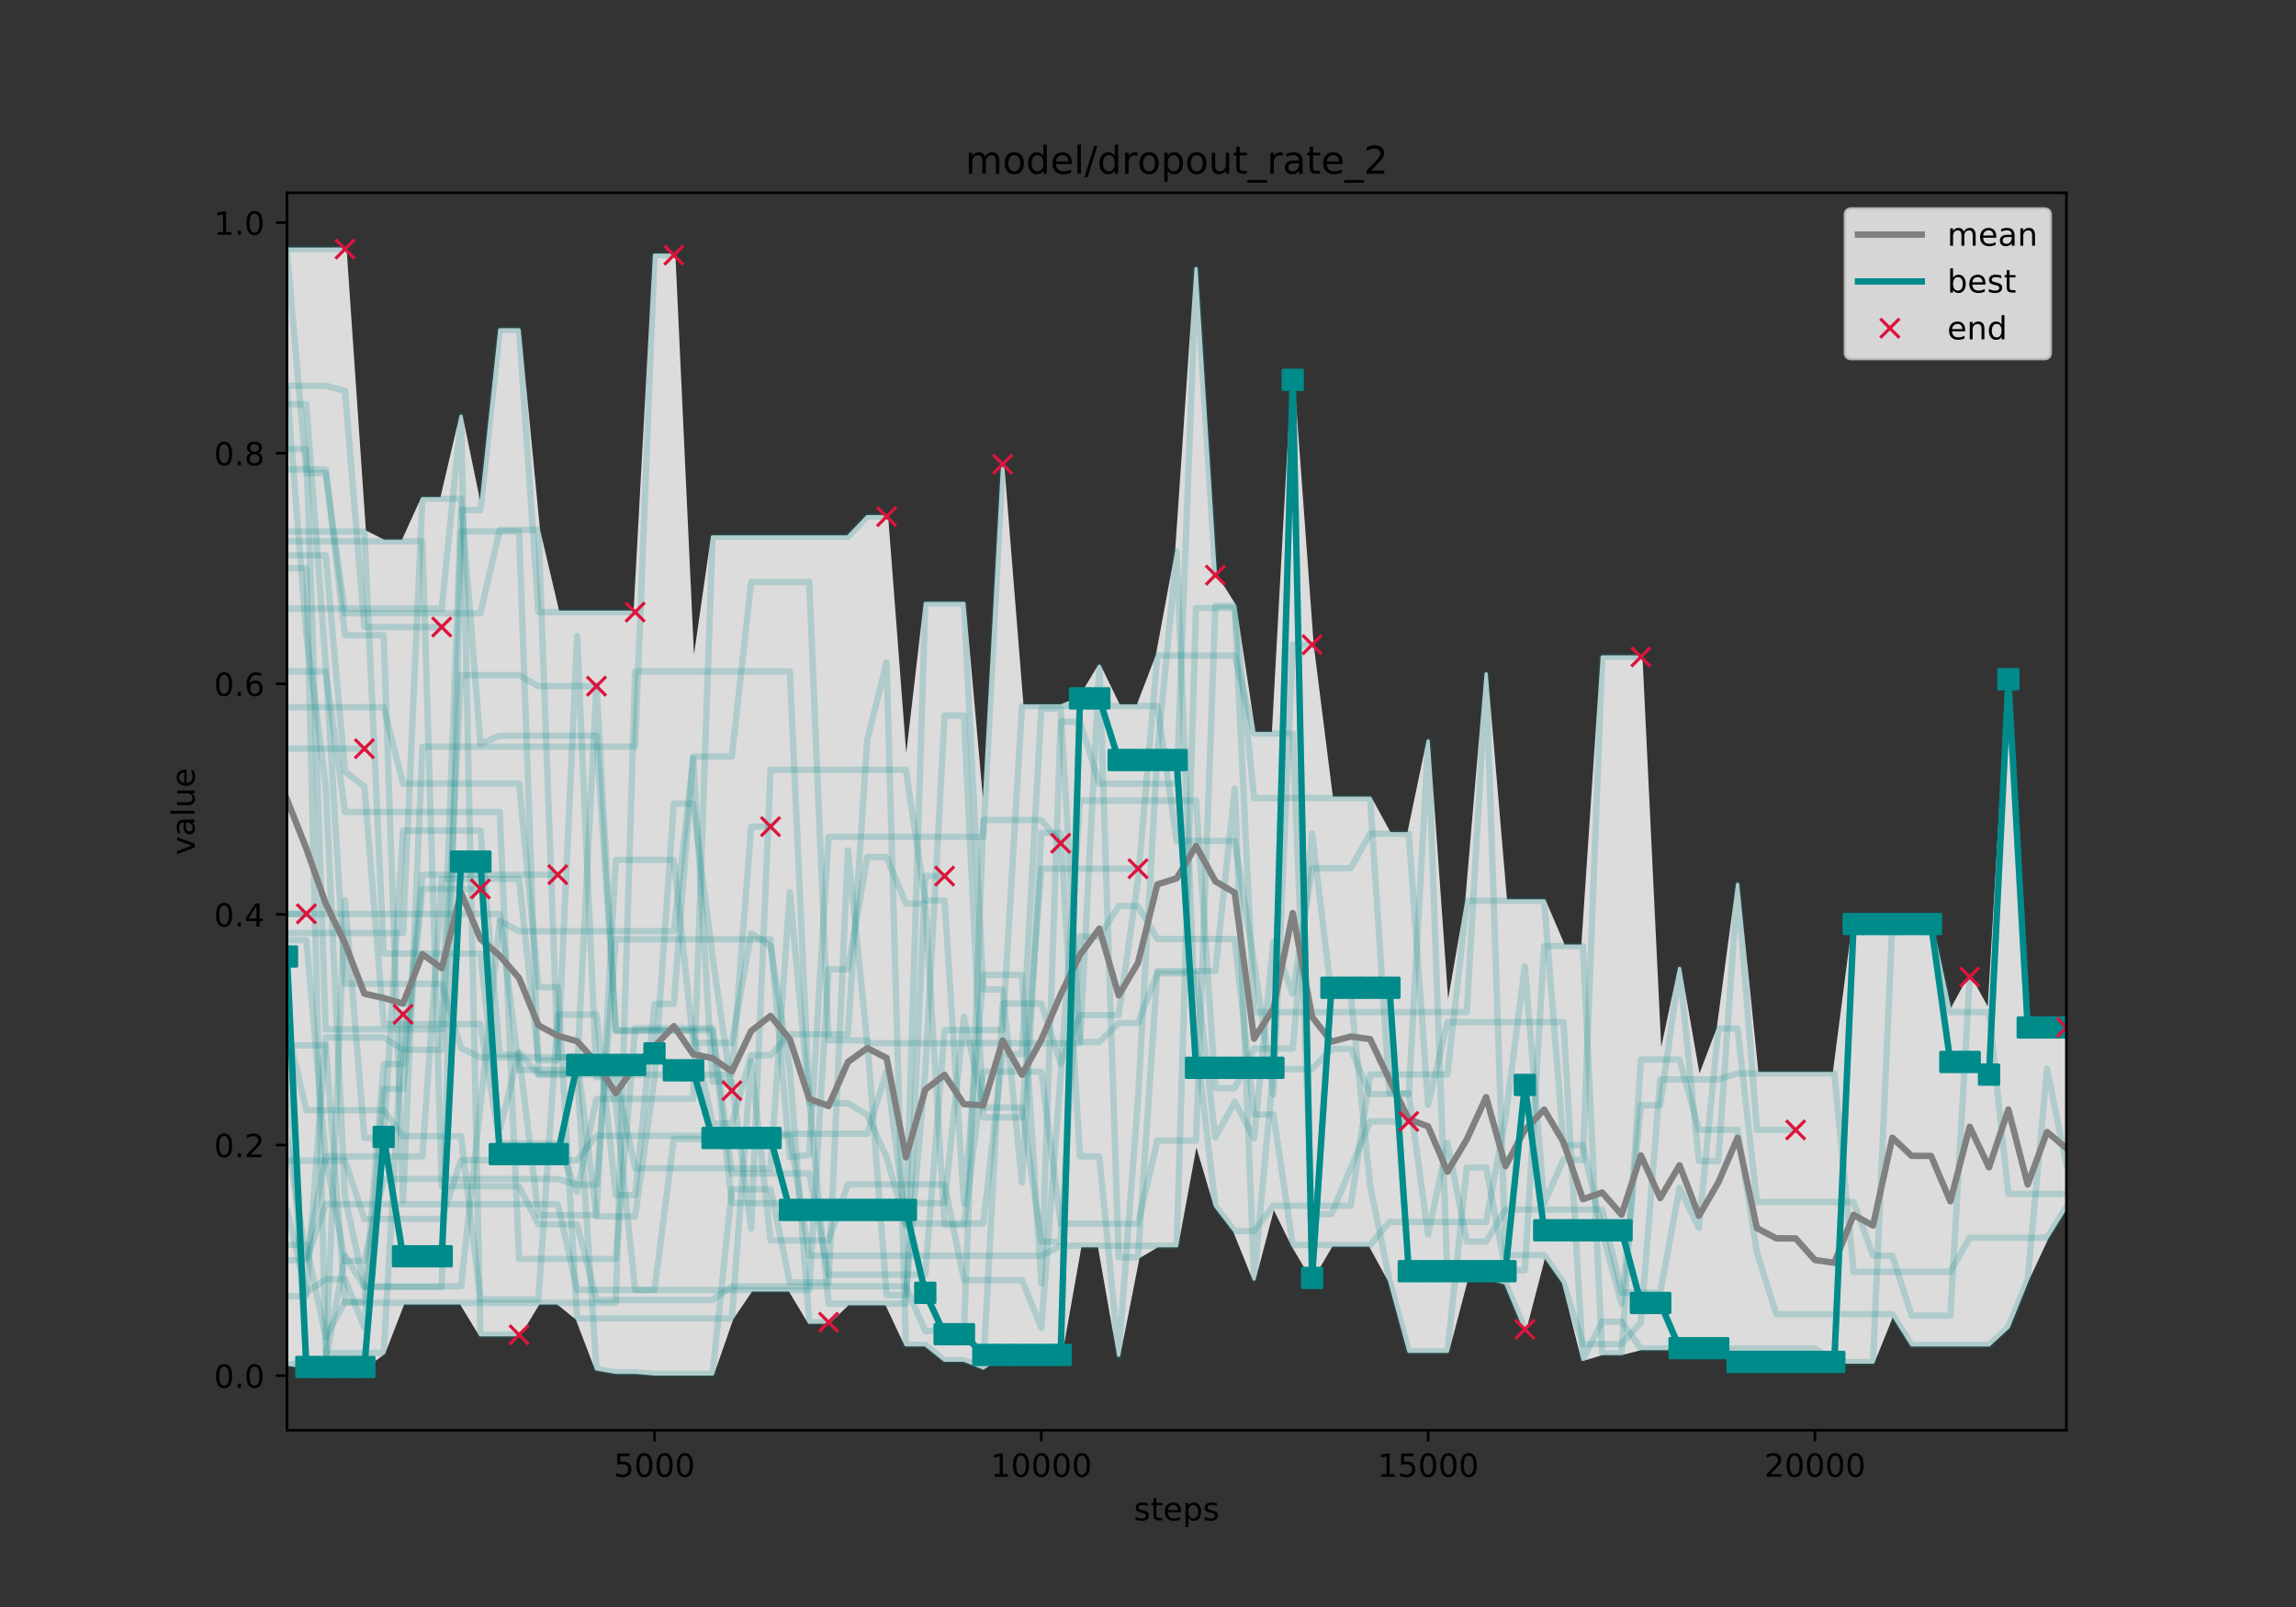 <?xml version="1.0" encoding="utf-8" standalone="no"?>
<!DOCTYPE svg PUBLIC "-//W3C//DTD SVG 1.1//EN"
  "http://www.w3.org/Graphics/SVG/1.1/DTD/svg11.dtd">
<!-- Created with matplotlib (https://matplotlib.org/) -->
<svg height="504pt" version="1.1" viewBox="0 0 720 504" width="720pt" xmlns="http://www.w3.org/2000/svg" xmlns:xlink="http://www.w3.org/1999/xlink">
 <rect x="0" y="0" width="720" height="504" fill="#333333" stroke="none"/>
 <defs>
  <style type="text/css">
*{stroke-linecap:butt;stroke-linejoin:round;}
  </style>
 </defs>
 <g id="figure_1">
  <g id="patch_1">
   <path d="M 0 504 
L 720 504 
L 720 0 
L 0 0 
z
" style="fill:none;"/>
  </g>
  <g id="axes_1">
   <g id="patch_2">
    <path d="M 90 448.56 
L 648 448.56 
L 648 60.48 
L 90 60.48 
z
" style="fill:none;"/>
   </g>
   <g id="PolyCollection_1">
    <defs>
     <path d="M 90 -425.88 
L 90 -76.134 
L 96.065 -75.273 
L 102.13 -75.273 
L 108.196 -75.273 
L 114.261 -75.273 
L 120.326 -79.704 
L 126.391 -95.359 
L 132.457 -95.359 
L 138.522 -95.359 
L 144.587 -95.359 
L 150.652 -85.364 
L 156.717 -85.364 
L 162.783 -85.364 
L 168.848 -95.359 
L 174.913 -95.359 
L 180.978 -90.493 
L 187.043 -74.643 
L 193.109 -73.601 
L 199.174 -73.601 
L 205.239 -73.08 
L 211.304 -73.08 
L 217.37 -73.08 
L 223.435 -73.08 
L 229.5 -90.493 
L 235.565 -99.422 
L 241.63 -99.422 
L 247.696 -99.422 
L 253.761 -89.317 
L 259.826 -89.317 
L 265.891 -95.127 
L 271.957 -95.127 
L 278.022 -95.127 
L 284.087 -82.224 
L 290.152 -82.224 
L 296.217 -77.392 
L 302.283 -77.392 
L 308.348 -74.975 
L 314.413 -79.057 
L 320.478 -79.057 
L 326.543 -79.057 
L 332.609 -79.057 
L 338.674 -113.298 
L 344.739 -113.298 
L 350.804 -78.891 
L 356.87 -109.695 
L 362.935 -113.298 
L 369 -113.298 
L 375.065 -146.266 
L 381.13 -125.765 
L 387.196 -117.872 
L 393.261 -102.827 
L 399.326 -125.858 
L 405.391 -113.523 
L 411.457 -103.217 
L 417.522 -113.523 
L 423.587 -113.523 
L 429.652 -113.523 
L 435.717 -102.422 
L 441.783 -80.183 
L 447.848 -80.183 
L 453.913 -80.183 
L 459.978 -103.26 
L 466.043 -103.26 
L 472.109 -101.608 
L 478.174 -87.083 
L 484.239 -110.367 
L 490.304 -101.745 
L 496.37 -77.661 
L 502.435 -79.497 
L 508.5 -79.497 
L 514.565 -81.035 
L 520.63 -81.035 
L 526.696 -81.035 
L 532.761 -81.035 
L 538.826 -81.035 
L 544.891 -76.867 
L 550.957 -76.867 
L 557.022 -76.867 
L 563.087 -76.867 
L 569.152 -76.867 
L 575.217 -76.797 
L 581.283 -76.797 
L 587.348 -76.797 
L 593.413 -91.84 
L 599.478 -82.199 
L 605.543 -82.199 
L 611.609 -82.199 
L 617.674 -82.199 
L 623.739 -82.199 
L 629.804 -87.801 
L 635.87 -102.843 
L 641.935 -115.811 
L 648 -125.548 
L 648 -181.761 
L 648 -181.761 
L 641.935 -181.761 
L 635.87 -181.761 
L 629.804 -290.962 
L 623.739 -186.572 
L 617.674 -197.584 
L 611.609 -186.572 
L 605.543 -214.537 
L 599.478 -214.537 
L 593.413 -214.537 
L 587.348 -214.208 
L 581.283 -214.208 
L 575.217 -167.331 
L 569.152 -167.331 
L 563.087 -167.331 
L 557.022 -167.331 
L 550.957 -167.331 
L 544.891 -226.682 
L 538.826 -181.419 
L 532.761 -165.47 
L 526.696 -200.294 
L 520.63 -171.695 
L 514.565 -297.985 
L 508.5 -297.985 
L 502.435 -297.985 
L 496.37 -207.284 
L 490.304 -207.284 
L 484.239 -221.468 
L 478.174 -221.468 
L 472.109 -221.468 
L 466.043 -292.672 
L 459.978 -221.468 
L 453.913 -186.569 
L 447.848 -271.613 
L 441.783 -242.538 
L 435.717 -242.538 
L 429.652 -253.68 
L 423.587 -253.68 
L 417.522 -253.68 
L 411.457 -301.801 
L 405.391 -384.87 
L 399.326 -273.94 
L 393.261 -273.94 
L 387.196 -313.941 
L 381.13 -323.621 
L 375.065 -419.769 
L 369 -331.069 
L 362.935 -298.402 
L 356.87 -282.592 
L 350.804 -282.592 
L 344.739 -295.1 
L 338.674 -284.98 
L 332.609 -282.592 
L 326.543 -282.592 
L 320.478 -282.592 
L 314.413 -358.411 
L 308.348 -246.813 
L 302.283 -314.754 
L 296.217 -314.754 
L 290.152 -314.754 
L 284.087 -262.586 
L 278.022 -341.972 
L 271.957 -341.972 
L 265.891 -335.64 
L 259.826 -335.64 
L 253.761 -335.64 
L 247.696 -335.64 
L 241.63 -335.64 
L 235.565 -335.64 
L 229.5 -335.64 
L 223.435 -335.64 
L 217.37 -293.425 
L 211.304 -423.978 
L 205.239 -423.978 
L 199.174 -312.022 
L 193.109 -312.022 
L 187.043 -312.022 
L 180.978 -312.022 
L 174.913 -312.022 
L 168.848 -337.823 
L 162.783 -400.579 
L 156.717 -400.579 
L 150.652 -344.027 
L 144.587 -373.489 
L 138.522 -347.59 
L 132.457 -347.59 
L 126.391 -334.261 
L 120.326 -334.261 
L 114.261 -337.307 
L 108.196 -425.88 
L 102.13 -425.88 
L 96.065 -425.88 
L 90 -425.88 
z
" id="mbbfc16724a" style="stroke:#dcdcdc;"/>
    </defs>
    <g clip-path="url(#p7c872b6f70)">
     <use style="fill:#dcdcdc;stroke:#dcdcdc;" x="0" xlink:href="#mbbfc16724a" y="504"/>
    </g>
   </g>
   <g id="matplotlib.axis_1">
    <g id="xtick_1">
     <g id="line2d_1">
      <defs>
       <path d="M 0 0 
L 0 3.5 
" id="m69afa3eaed" style="stroke:#000000;stroke-width:0.8;"/>
      </defs>
      <g>
       <use style="stroke:#000000;stroke-width:0.8;" x="205.239" xlink:href="#m69afa3eaed" y="448.56"/>
      </g>
     </g>
     <g id="text_1">
      <!-- 5000 -->
      <defs>
       <path d="M 10.797 72.906 
L 49.516 72.906 
L 49.516 64.594 
L 19.828 64.594 
L 19.828 46.734 
Q 21.969 47.469 24.109 47.828 
Q 26.266 48.188 28.422 48.188 
Q 40.625 48.188 47.75 41.5 
Q 54.891 34.812 54.891 23.391 
Q 54.891 11.625 47.562 5.094 
Q 40.234 -1.422 26.906 -1.422 
Q 22.312 -1.422 17.547 -0.641 
Q 12.797 0.141 7.719 1.703 
L 7.719 11.625 
Q 12.109 9.234 16.797 8.062 
Q 21.484 6.891 26.703 6.891 
Q 35.156 6.891 40.078 11.328 
Q 45.016 15.766 45.016 23.391 
Q 45.016 31 40.078 35.438 
Q 35.156 39.891 26.703 39.891 
Q 22.75 39.891 18.812 39.016 
Q 14.891 38.141 10.797 36.281 
z
" id="DejaVuSans-53"/>
       <path d="M 31.781 66.406 
Q 24.172 66.406 20.328 58.906 
Q 16.5 51.422 16.5 36.375 
Q 16.5 21.391 20.328 13.891 
Q 24.172 6.391 31.781 6.391 
Q 39.453 6.391 43.281 13.891 
Q 47.125 21.391 47.125 36.375 
Q 47.125 51.422 43.281 58.906 
Q 39.453 66.406 31.781 66.406 
z
M 31.781 74.219 
Q 44.047 74.219 50.516 64.516 
Q 56.984 54.828 56.984 36.375 
Q 56.984 17.969 50.516 8.266 
Q 44.047 -1.422 31.781 -1.422 
Q 19.531 -1.422 13.062 8.266 
Q 6.594 17.969 6.594 36.375 
Q 6.594 54.828 13.062 64.516 
Q 19.531 74.219 31.781 74.219 
z
" id="DejaVuSans-48"/>
      </defs>
      <g transform="translate(192.514 463.158)scale(0.1 -0.1)">
       <use xlink:href="#DejaVuSans-53"/>
       <use x="63.623" xlink:href="#DejaVuSans-48"/>
       <use x="127.246" xlink:href="#DejaVuSans-48"/>
       <use x="190.869" xlink:href="#DejaVuSans-48"/>
      </g>
     </g>
    </g>
    <g id="xtick_2">
     <g id="line2d_2">
      <g>
       <use style="stroke:#000000;stroke-width:0.8;" x="326.543" xlink:href="#m69afa3eaed" y="448.56"/>
      </g>
     </g>
     <g id="text_2">
      <!-- 10000 -->
      <defs>
       <path d="M 12.406 8.297 
L 28.516 8.297 
L 28.516 63.922 
L 10.984 60.406 
L 10.984 69.391 
L 28.422 72.906 
L 38.281 72.906 
L 38.281 8.297 
L 54.391 8.297 
L 54.391 0 
L 12.406 0 
z
" id="DejaVuSans-49"/>
      </defs>
      <g transform="translate(310.637 463.158)scale(0.1 -0.1)">
       <use xlink:href="#DejaVuSans-49"/>
       <use x="63.623" xlink:href="#DejaVuSans-48"/>
       <use x="127.246" xlink:href="#DejaVuSans-48"/>
       <use x="190.869" xlink:href="#DejaVuSans-48"/>
       <use x="254.492" xlink:href="#DejaVuSans-48"/>
      </g>
     </g>
    </g>
    <g id="xtick_3">
     <g id="line2d_3">
      <g>
       <use style="stroke:#000000;stroke-width:0.8;" x="447.848" xlink:href="#m69afa3eaed" y="448.56"/>
      </g>
     </g>
     <g id="text_3">
      <!-- 15000 -->
      <g transform="translate(431.942 463.158)scale(0.1 -0.1)">
       <use xlink:href="#DejaVuSans-49"/>
       <use x="63.623" xlink:href="#DejaVuSans-53"/>
       <use x="127.246" xlink:href="#DejaVuSans-48"/>
       <use x="190.869" xlink:href="#DejaVuSans-48"/>
       <use x="254.492" xlink:href="#DejaVuSans-48"/>
      </g>
     </g>
    </g>
    <g id="xtick_4">
     <g id="line2d_4">
      <g>
       <use style="stroke:#000000;stroke-width:0.8;" x="569.152" xlink:href="#m69afa3eaed" y="448.56"/>
      </g>
     </g>
     <g id="text_4">
      <!-- 20000 -->
      <defs>
       <path d="M 19.188 8.297 
L 53.609 8.297 
L 53.609 0 
L 7.328 0 
L 7.328 8.297 
Q 12.938 14.109 22.625 23.891 
Q 32.328 33.688 34.812 36.531 
Q 39.547 41.844 41.422 45.531 
Q 43.312 49.219 43.312 52.781 
Q 43.312 58.594 39.234 62.25 
Q 35.156 65.922 28.609 65.922 
Q 23.969 65.922 18.812 64.312 
Q 13.672 62.703 7.812 59.422 
L 7.812 69.391 
Q 13.766 71.781 18.938 73 
Q 24.125 74.219 28.422 74.219 
Q 39.75 74.219 46.484 68.547 
Q 53.219 62.891 53.219 53.422 
Q 53.219 48.922 51.531 44.891 
Q 49.859 40.875 45.406 35.406 
Q 44.188 33.984 37.641 27.219 
Q 31.109 20.453 19.188 8.297 
z
" id="DejaVuSans-50"/>
      </defs>
      <g transform="translate(553.246 463.158)scale(0.1 -0.1)">
       <use xlink:href="#DejaVuSans-50"/>
       <use x="63.623" xlink:href="#DejaVuSans-48"/>
       <use x="127.246" xlink:href="#DejaVuSans-48"/>
       <use x="190.869" xlink:href="#DejaVuSans-48"/>
       <use x="254.492" xlink:href="#DejaVuSans-48"/>
      </g>
     </g>
    </g>
    <g id="text_5">
     <!-- steps -->
     <defs>
      <path d="M 44.281 53.078 
L 44.281 44.578 
Q 40.484 46.531 36.375 47.5 
Q 32.281 48.484 27.875 48.484 
Q 21.188 48.484 17.844 46.438 
Q 14.5 44.391 14.5 40.281 
Q 14.5 37.156 16.891 35.375 
Q 19.281 33.594 26.516 31.984 
L 29.594 31.297 
Q 39.156 29.25 43.188 25.516 
Q 47.219 21.781 47.219 15.094 
Q 47.219 7.469 41.188 3.016 
Q 35.156 -1.422 24.609 -1.422 
Q 20.219 -1.422 15.453 -0.562 
Q 10.688 0.297 5.422 2 
L 5.422 11.281 
Q 10.406 8.688 15.234 7.391 
Q 20.062 6.109 24.812 6.109 
Q 31.156 6.109 34.562 8.281 
Q 37.984 10.453 37.984 14.406 
Q 37.984 18.062 35.516 20.016 
Q 33.062 21.969 24.703 23.781 
L 21.578 24.516 
Q 13.234 26.266 9.516 29.906 
Q 5.812 33.547 5.812 39.891 
Q 5.812 47.609 11.281 51.797 
Q 16.75 56 26.812 56 
Q 31.781 56 36.172 55.266 
Q 40.578 54.547 44.281 53.078 
z
" id="DejaVuSans-115"/>
      <path d="M 18.312 70.219 
L 18.312 54.688 
L 36.812 54.688 
L 36.812 47.703 
L 18.312 47.703 
L 18.312 18.016 
Q 18.312 11.328 20.141 9.422 
Q 21.969 7.516 27.594 7.516 
L 36.812 7.516 
L 36.812 0 
L 27.594 0 
Q 17.188 0 13.234 3.875 
Q 9.281 7.766 9.281 18.016 
L 9.281 47.703 
L 2.688 47.703 
L 2.688 54.688 
L 9.281 54.688 
L 9.281 70.219 
z
" id="DejaVuSans-116"/>
      <path d="M 56.203 29.594 
L 56.203 25.203 
L 14.891 25.203 
Q 15.484 15.922 20.484 11.062 
Q 25.484 6.203 34.422 6.203 
Q 39.594 6.203 44.453 7.469 
Q 49.312 8.734 54.109 11.281 
L 54.109 2.781 
Q 49.266 0.734 44.188 -0.344 
Q 39.109 -1.422 33.891 -1.422 
Q 20.797 -1.422 13.156 6.188 
Q 5.516 13.812 5.516 26.812 
Q 5.516 40.234 12.766 48.109 
Q 20.016 56 32.328 56 
Q 43.359 56 49.781 48.891 
Q 56.203 41.797 56.203 29.594 
z
M 47.219 32.234 
Q 47.125 39.594 43.094 43.984 
Q 39.062 48.391 32.422 48.391 
Q 24.906 48.391 20.391 44.141 
Q 15.875 39.891 15.188 32.172 
z
" id="DejaVuSans-101"/>
      <path d="M 18.109 8.203 
L 18.109 -20.797 
L 9.078 -20.797 
L 9.078 54.688 
L 18.109 54.688 
L 18.109 46.391 
Q 20.953 51.266 25.266 53.625 
Q 29.594 56 35.594 56 
Q 45.562 56 51.781 48.094 
Q 58.016 40.188 58.016 27.297 
Q 58.016 14.406 51.781 6.484 
Q 45.562 -1.422 35.594 -1.422 
Q 29.594 -1.422 25.266 0.953 
Q 20.953 3.328 18.109 8.203 
z
M 48.688 27.297 
Q 48.688 37.203 44.609 42.844 
Q 40.531 48.484 33.406 48.484 
Q 26.266 48.484 22.188 42.844 
Q 18.109 37.203 18.109 27.297 
Q 18.109 17.391 22.188 11.75 
Q 26.266 6.109 33.406 6.109 
Q 40.531 6.109 44.609 11.75 
Q 48.688 17.391 48.688 27.297 
z
" id="DejaVuSans-112"/>
     </defs>
     <g transform="translate(355.58 476.837)scale(0.1 -0.1)">
      <use xlink:href="#DejaVuSans-115"/>
      <use x="52.1" xlink:href="#DejaVuSans-116"/>
      <use x="91.309" xlink:href="#DejaVuSans-101"/>
      <use x="152.832" xlink:href="#DejaVuSans-112"/>
      <use x="216.309" xlink:href="#DejaVuSans-115"/>
     </g>
    </g>
   </g>
   <g id="matplotlib.axis_2">
    <g id="ytick_1">
     <g id="line2d_5">
      <defs>
       <path d="M 0 0 
L -3.5 0 
" id="m745ded6be4" style="stroke:#000000;stroke-width:0.8;"/>
      </defs>
      <g>
       <use style="stroke:#000000;stroke-width:0.8;" x="90" xlink:href="#m745ded6be4" y="431.441"/>
      </g>
     </g>
     <g id="text_6">
      <!-- 0.0 -->
      <defs>
       <path d="M 10.688 12.406 
L 21 12.406 
L 21 0 
L 10.688 0 
z
" id="DejaVuSans-46"/>
      </defs>
      <g transform="translate(67.097 435.24)scale(0.1 -0.1)">
       <use xlink:href="#DejaVuSans-48"/>
       <use x="63.623" xlink:href="#DejaVuSans-46"/>
       <use x="95.41" xlink:href="#DejaVuSans-48"/>
      </g>
     </g>
    </g>
    <g id="ytick_2">
     <g id="line2d_6">
      <g>
       <use style="stroke:#000000;stroke-width:0.8;" x="90" xlink:href="#m745ded6be4" y="359.114"/>
      </g>
     </g>
     <g id="text_7">
      <!-- 0.2 -->
      <g transform="translate(67.097 362.913)scale(0.1 -0.1)">
       <use xlink:href="#DejaVuSans-48"/>
       <use x="63.623" xlink:href="#DejaVuSans-46"/>
       <use x="95.41" xlink:href="#DejaVuSans-50"/>
      </g>
     </g>
    </g>
    <g id="ytick_3">
     <g id="line2d_7">
      <g>
       <use style="stroke:#000000;stroke-width:0.8;" x="90" xlink:href="#m745ded6be4" y="286.788"/>
      </g>
     </g>
     <g id="text_8">
      <!-- 0.4 -->
      <defs>
       <path d="M 37.797 64.312 
L 12.891 25.391 
L 37.797 25.391 
z
M 35.203 72.906 
L 47.609 72.906 
L 47.609 25.391 
L 58.016 25.391 
L 58.016 17.188 
L 47.609 17.188 
L 47.609 0 
L 37.797 0 
L 37.797 17.188 
L 4.891 17.188 
L 4.891 26.703 
z
" id="DejaVuSans-52"/>
      </defs>
      <g transform="translate(67.097 290.587)scale(0.1 -0.1)">
       <use xlink:href="#DejaVuSans-48"/>
       <use x="63.623" xlink:href="#DejaVuSans-46"/>
       <use x="95.41" xlink:href="#DejaVuSans-52"/>
      </g>
     </g>
    </g>
    <g id="ytick_4">
     <g id="line2d_8">
      <g>
       <use style="stroke:#000000;stroke-width:0.8;" x="90" xlink:href="#m745ded6be4" y="214.461"/>
      </g>
     </g>
     <g id="text_9">
      <!-- 0.6 -->
      <defs>
       <path d="M 33.016 40.375 
Q 26.375 40.375 22.484 35.828 
Q 18.609 31.297 18.609 23.391 
Q 18.609 15.531 22.484 10.953 
Q 26.375 6.391 33.016 6.391 
Q 39.656 6.391 43.531 10.953 
Q 47.406 15.531 47.406 23.391 
Q 47.406 31.297 43.531 35.828 
Q 39.656 40.375 33.016 40.375 
z
M 52.594 71.297 
L 52.594 62.312 
Q 48.875 64.062 45.094 64.984 
Q 41.312 65.922 37.594 65.922 
Q 27.828 65.922 22.672 59.328 
Q 17.531 52.734 16.797 39.406 
Q 19.672 43.656 24.016 45.922 
Q 28.375 48.188 33.594 48.188 
Q 44.578 48.188 50.953 41.516 
Q 57.328 34.859 57.328 23.391 
Q 57.328 12.156 50.688 5.359 
Q 44.047 -1.422 33.016 -1.422 
Q 20.359 -1.422 13.672 8.266 
Q 6.984 17.969 6.984 36.375 
Q 6.984 53.656 15.188 63.938 
Q 23.391 74.219 37.203 74.219 
Q 40.922 74.219 44.703 73.484 
Q 48.484 72.75 52.594 71.297 
z
" id="DejaVuSans-54"/>
      </defs>
      <g transform="translate(67.097 218.26)scale(0.1 -0.1)">
       <use xlink:href="#DejaVuSans-48"/>
       <use x="63.623" xlink:href="#DejaVuSans-46"/>
       <use x="95.41" xlink:href="#DejaVuSans-54"/>
      </g>
     </g>
    </g>
    <g id="ytick_5">
     <g id="line2d_9">
      <g>
       <use style="stroke:#000000;stroke-width:0.8;" x="90" xlink:href="#m745ded6be4" y="142.134"/>
      </g>
     </g>
     <g id="text_10">
      <!-- 0.8 -->
      <defs>
       <path d="M 31.781 34.625 
Q 24.75 34.625 20.719 30.859 
Q 16.703 27.094 16.703 20.516 
Q 16.703 13.922 20.719 10.156 
Q 24.75 6.391 31.781 6.391 
Q 38.812 6.391 42.859 10.172 
Q 46.922 13.969 46.922 20.516 
Q 46.922 27.094 42.891 30.859 
Q 38.875 34.625 31.781 34.625 
z
M 21.922 38.812 
Q 15.578 40.375 12.031 44.719 
Q 8.5 49.078 8.5 55.328 
Q 8.5 64.062 14.719 69.141 
Q 20.953 74.219 31.781 74.219 
Q 42.672 74.219 48.875 69.141 
Q 55.078 64.062 55.078 55.328 
Q 55.078 49.078 51.531 44.719 
Q 48 40.375 41.703 38.812 
Q 48.828 37.156 52.797 32.312 
Q 56.781 27.484 56.781 20.516 
Q 56.781 9.906 50.312 4.234 
Q 43.844 -1.422 31.781 -1.422 
Q 19.734 -1.422 13.25 4.234 
Q 6.781 9.906 6.781 20.516 
Q 6.781 27.484 10.781 32.312 
Q 14.797 37.156 21.922 38.812 
z
M 18.312 54.391 
Q 18.312 48.734 21.844 45.562 
Q 25.391 42.391 31.781 42.391 
Q 38.141 42.391 41.719 45.562 
Q 45.312 48.734 45.312 54.391 
Q 45.312 60.062 41.719 63.234 
Q 38.141 66.406 31.781 66.406 
Q 25.391 66.406 21.844 63.234 
Q 18.312 60.062 18.312 54.391 
z
" id="DejaVuSans-56"/>
      </defs>
      <g transform="translate(67.097 145.934)scale(0.1 -0.1)">
       <use xlink:href="#DejaVuSans-48"/>
       <use x="63.623" xlink:href="#DejaVuSans-46"/>
       <use x="95.41" xlink:href="#DejaVuSans-56"/>
      </g>
     </g>
    </g>
    <g id="ytick_6">
     <g id="line2d_10">
      <g>
       <use style="stroke:#000000;stroke-width:0.8;" x="90" xlink:href="#m745ded6be4" y="69.808"/>
      </g>
     </g>
     <g id="text_11">
      <!-- 1.0 -->
      <g transform="translate(67.097 73.607)scale(0.1 -0.1)">
       <use xlink:href="#DejaVuSans-49"/>
       <use x="63.623" xlink:href="#DejaVuSans-46"/>
       <use x="95.41" xlink:href="#DejaVuSans-48"/>
      </g>
     </g>
    </g>
    <g id="text_12">
     <!-- value -->
     <defs>
      <path d="M 2.984 54.688 
L 12.5 54.688 
L 29.594 8.797 
L 46.688 54.688 
L 56.203 54.688 
L 35.688 0 
L 23.484 0 
z
" id="DejaVuSans-118"/>
      <path d="M 34.281 27.484 
Q 23.391 27.484 19.188 25 
Q 14.984 22.516 14.984 16.5 
Q 14.984 11.719 18.141 8.906 
Q 21.297 6.109 26.703 6.109 
Q 34.188 6.109 38.703 11.406 
Q 43.219 16.703 43.219 25.484 
L 43.219 27.484 
z
M 52.203 31.203 
L 52.203 0 
L 43.219 0 
L 43.219 8.297 
Q 40.141 3.328 35.547 0.953 
Q 30.953 -1.422 24.312 -1.422 
Q 15.922 -1.422 10.953 3.297 
Q 6 8.016 6 15.922 
Q 6 25.141 12.172 29.828 
Q 18.359 34.516 30.609 34.516 
L 43.219 34.516 
L 43.219 35.406 
Q 43.219 41.609 39.141 45 
Q 35.062 48.391 27.688 48.391 
Q 23 48.391 18.547 47.266 
Q 14.109 46.141 10.016 43.891 
L 10.016 52.203 
Q 14.938 54.109 19.578 55.047 
Q 24.219 56 28.609 56 
Q 40.484 56 46.344 49.844 
Q 52.203 43.703 52.203 31.203 
z
" id="DejaVuSans-97"/>
      <path d="M 9.422 75.984 
L 18.406 75.984 
L 18.406 0 
L 9.422 0 
z
" id="DejaVuSans-108"/>
      <path d="M 8.5 21.578 
L 8.5 54.688 
L 17.484 54.688 
L 17.484 21.922 
Q 17.484 14.156 20.5 10.266 
Q 23.531 6.391 29.594 6.391 
Q 36.859 6.391 41.078 11.031 
Q 45.312 15.672 45.312 23.688 
L 45.312 54.688 
L 54.297 54.688 
L 54.297 0 
L 45.312 0 
L 45.312 8.406 
Q 42.047 3.422 37.719 1 
Q 33.406 -1.422 27.688 -1.422 
Q 18.266 -1.422 13.375 4.438 
Q 8.5 10.297 8.5 21.578 
z
M 31.109 56 
z
" id="DejaVuSans-117"/>
     </defs>
     <g transform="translate(61.017 268.178)rotate(-90)scale(0.1 -0.1)">
      <use xlink:href="#DejaVuSans-118"/>
      <use x="59.18" xlink:href="#DejaVuSans-97"/>
      <use x="120.459" xlink:href="#DejaVuSans-108"/>
      <use x="148.242" xlink:href="#DejaVuSans-117"/>
      <use x="211.621" xlink:href="#DejaVuSans-101"/>
     </g>
    </g>
   </g>
   <g id="line2d_11">
    <path clip-path="url(#p7c872b6f70)" d="M 90 379.403 
L 96.065 405.422 
L 102.13 401.198 
L 108.196 401.198 
L 114.261 416.32 
L 120.326 341.505 
L 126.391 341.505 
L 132.457 278.79 
L 138.522 278.79 
L 144.587 278.79 
L 150.652 278.79 
" style="fill:none;stroke:#008b8b;stroke-linecap:round;stroke-opacity:0.2;stroke-width:2;"/>
   </g>
   <g id="line2d_12">
    <path clip-path="url(#p7c872b6f70)" d="M 90 328.928 
L 96.065 426.72 
L 102.13 426.72 
L 108.196 393.868 
L 114.261 403.626 
L 120.326 403.626 
L 126.391 403.626 
L 132.457 403.626 
L 138.522 403.626 
L 144.587 166.675 
L 150.652 166.675 
L 156.717 166.675 
L 162.783 166.675 
L 168.848 336.731 
L 174.913 336.731 
L 180.978 336.731 
L 187.043 429.357 
L 193.109 430.399 
L 199.174 430.399 
L 205.239 430.92 
L 211.304 430.92 
L 217.37 430.92 
L 223.435 430.92 
L 229.5 372.994 
L 235.565 372.994 
L 241.63 372.994 
L 247.696 402.218 
L 253.761 402.218 
L 259.826 402.218 
L 265.891 266.659 
L 271.957 327.146 
L 278.022 327.146 
L 284.087 327.146 
L 290.152 327.146 
L 296.217 327.146 
L 302.283 327.146 
L 308.348 327.146 
L 314.413 327.146 
L 320.478 327.146 
L 326.543 327.146 
L 332.609 327.146 
L 338.674 327.146 
L 344.739 208.9 
L 350.804 394.305 
L 356.87 394.305 
L 362.935 304.553 
L 369 304.553 
L 375.065 304.553 
L 381.13 304.553 
L 387.196 247.379 
L 393.261 401.173 
L 399.326 335.315 
L 405.391 335.315 
L 411.457 335.315 
L 417.522 328.955 
L 423.587 328.955 
L 429.652 343.14 
L 435.717 343.14 
L 441.783 343.14 
L 447.848 232.387 
L 453.913 400.74 
L 459.978 400.74 
L 466.043 400.74 
L 472.109 402.392 
L 478.174 416.917 
" style="fill:none;stroke:#008b8b;stroke-linecap:round;stroke-opacity:0.2;stroke-width:2;"/>
   </g>
   <g id="line2d_13">
    <path clip-path="url(#p7c872b6f70)" d="M 90 364.035 
L 96.065 364.035 
L 102.13 364.035 
L 108.196 364.035 
L 114.261 382.284 
L 120.326 382.284 
L 126.391 382.284 
L 132.457 382.284 
L 138.522 382.284 
L 144.587 363.889 
L 150.652 363.889 
L 156.717 363.889 
L 162.783 363.889 
L 168.848 363.889 
L 174.913 363.889 
L 180.978 363.889 
L 187.043 356.222 
L 193.109 356.222 
L 199.174 356.222 
L 205.239 356.222 
L 211.304 356.222 
L 217.37 356.222 
L 223.435 356.222 
L 229.5 356.222 
L 235.565 356.222 
L 241.63 356.222 
L 247.696 356.222 
L 253.761 393.831 
L 259.826 393.831 
L 265.891 393.831 
L 271.957 393.831 
L 278.022 393.831 
L 284.087 393.831 
L 290.152 393.831 
L 296.217 393.831 
L 302.283 393.831 
L 308.348 393.831 
L 314.413 393.831 
L 320.478 393.831 
L 326.543 393.831 
L 332.609 390.702 
L 338.674 390.702 
L 344.739 390.702 
L 350.804 390.702 
L 356.87 390.702 
L 362.935 390.702 
L 369 390.702 
L 375.065 190.683 
L 381.13 190.683 
L 387.196 190.683 
L 393.261 317.431 
L 399.326 317.431 
L 405.391 317.431 
L 411.457 317.431 
L 417.522 317.431 
L 423.587 317.431 
L 429.652 317.431 
L 435.717 317.431 
L 441.783 317.431 
L 447.848 317.431 
L 453.913 317.431 
L 459.978 317.431 
L 466.043 211.328 
L 472.109 393.633 
L 478.174 393.633 
L 484.239 393.633 
L 490.304 402.255 
L 496.37 421.548 
L 502.435 421.548 
L 508.5 421.548 
L 514.565 414.771 
L 520.63 338.53 
L 526.696 338.53 
L 532.761 338.53 
L 538.826 338.53 
L 544.891 336.669 
L 550.957 336.669 
L 557.022 336.669 
L 563.087 336.669 
L 569.152 336.669 
L 575.217 336.669 
L 581.283 398.872 
L 587.348 398.872 
L 593.413 398.872 
L 599.478 398.872 
L 605.543 398.872 
L 611.609 398.872 
L 617.674 388.189 
L 623.739 388.189 
L 629.804 388.189 
L 635.87 388.189 
L 641.935 388.189 
L 648 378.452 
" style="fill:none;stroke:#008b8b;stroke-linecap:round;stroke-opacity:0.2;stroke-width:2;"/>
   </g>
   <g id="line2d_14">
    <path clip-path="url(#p7c872b6f70)" d="M 90 327.882 
L 96.065 327.882 
L 102.13 327.882 
L 108.196 408.641 
L 114.261 408.641 
L 120.326 408.641 
L 126.391 408.641 
L 132.457 408.641 
L 138.522 408.641 
L 144.587 408.641 
L 150.652 408.641 
L 156.717 408.641 
L 162.783 408.641 
L 168.848 408.641 
L 174.913 408.641 
L 180.978 408.641 
L 187.043 408.641 
L 193.109 408.641 
L 199.174 210.575 
L 205.239 210.575 
L 211.304 210.575 
L 217.37 210.575 
L 223.435 210.575 
L 229.5 210.575 
L 235.565 210.575 
L 241.63 210.575 
L 247.696 210.575 
L 253.761 344.915 
L 259.826 408.873 
L 265.891 408.873 
L 271.957 408.873 
L 278.022 408.873 
L 284.087 408.873 
L 290.152 274.76 
L 296.217 274.76 
" style="fill:none;stroke:#008b8b;stroke-linecap:round;stroke-opacity:0.2;stroke-width:2;"/>
   </g>
   <g id="line2d_15">
    <path clip-path="url(#p7c872b6f70)" d="M 90 178.191 
L 96.065 178.191 
L 102.13 424.296 
L 108.196 424.296 
L 114.261 424.296 
L 120.326 424.296 
L 126.391 318.125 
" style="fill:none;stroke:#008b8b;stroke-linecap:round;stroke-opacity:0.2;stroke-width:2;"/>
   </g>
   <g id="line2d_16">
    <path clip-path="url(#p7c872b6f70)" d="M 90 292.619 
L 96.065 292.619 
L 102.13 292.619 
L 108.196 292.619 
L 114.261 292.619 
L 120.326 292.619 
L 126.391 292.619 
L 132.457 156.41 
L 138.522 156.41 
L 144.587 156.41 
L 150.652 233.267 
L 156.717 230.751 
L 162.783 230.751 
L 168.848 230.751 
L 174.913 230.751 
L 180.978 230.751 
L 187.043 230.751 
L 193.109 323.192 
L 199.174 323.192 
L 205.239 323.192 
L 211.304 323.192 
L 217.37 323.192 
L 223.435 323.192 
L 229.5 377.316 
L 235.565 377.316 
L 241.63 377.316 
L 247.696 377.316 
L 253.761 377.316 
L 259.826 377.316 
L 265.891 377.316 
L 271.957 377.316 
L 278.022 377.316 
L 284.087 377.316 
L 290.152 377.316 
L 296.217 377.316 
L 302.283 318.945 
L 308.348 347.367 
L 314.413 347.367 
L 320.478 347.367 
L 326.543 389.404 
L 332.609 389.404 
L 338.674 293.733 
L 344.739 293.733 
L 350.804 284.182 
L 356.87 284.182 
L 362.935 294.479 
L 369 294.479 
L 375.065 294.479 
L 381.13 294.479 
L 387.196 294.479 
L 393.261 349.513 
L 399.326 349.513 
L 405.391 390.477 
L 411.457 390.477 
L 417.522 390.477 
L 423.587 390.477 
L 429.652 390.477 
L 435.717 383.239 
L 441.783 383.239 
L 447.848 383.239 
L 453.913 383.239 
L 459.978 383.239 
L 466.043 383.239 
L 472.109 350.457 
L 478.174 303.069 
L 484.239 377.265 
L 490.304 363.74 
L 496.37 363.74 
L 502.435 206.015 
L 508.5 206.015 
L 514.565 206.015 
" style="fill:none;stroke:#008b8b;stroke-linecap:round;stroke-opacity:0.2;stroke-width:2;"/>
   </g>
   <g id="line2d_17">
    <path clip-path="url(#p7c872b6f70)" d="M 90 357.377 
L 96.065 394.409 
L 102.13 362.686 
L 108.196 362.686 
L 114.261 362.686 
L 120.326 362.686 
L 126.391 362.686 
L 132.457 362.686 
L 138.522 275.677 
L 144.587 275.677 
L 150.652 275.677 
L 156.717 275.677 
L 162.783 275.677 
L 168.848 332.52 
L 174.913 332.52 
L 180.978 199.468 
L 187.043 337.83 
L 193.109 337.83 
L 199.174 366.415 
L 205.239 366.415 
L 211.304 366.415 
L 217.37 366.415 
L 223.435 366.415 
L 229.5 366.415 
L 235.565 366.415 
L 241.63 366.415 
L 247.696 279.808 
L 253.761 346.036 
L 259.826 346.036 
L 265.891 346.036 
L 271.957 349.619 
L 278.022 362.941 
L 284.087 384.397 
L 290.152 189.246 
L 296.217 189.246 
L 302.283 189.246 
L 308.348 310.343 
L 314.413 310.343 
L 320.478 370.892 
L 326.543 261.217 
L 332.609 261.217 
L 338.674 362.689 
L 344.739 362.689 
L 350.804 425.109 
L 356.87 344.633 
L 362.935 236.124 
L 369 172.931 
L 375.065 326.198 
L 381.13 378.235 
L 387.196 386.128 
L 393.261 386.128 
L 399.326 378.142 
L 405.391 378.142 
L 411.457 378.142 
L 417.522 378.142 
L 423.587 378.142 
L 429.652 336.987 
L 435.717 336.987 
L 441.783 336.987 
L 447.848 336.987 
L 453.913 336.987 
L 459.978 282.532 
L 466.043 282.532 
L 472.109 282.532 
L 478.174 282.532 
L 484.239 282.532 
L 490.304 359.154 
L 496.37 359.154 
L 502.435 386.395 
L 508.5 408.918 
L 514.565 346.65 
L 520.63 346.65 
L 526.696 303.706 
L 532.761 364.156 
L 538.826 364.156 
L 544.891 277.318 
L 550.957 354.379 
L 557.022 354.379 
L 563.087 354.379 
" style="fill:none;stroke:#008b8b;stroke-linecap:round;stroke-opacity:0.2;stroke-width:2;"/>
   </g>
   <g id="line2d_18">
    <path clip-path="url(#p7c872b6f70)" d="M 90 190.91 
L 96.065 190.91 
L 102.13 190.91 
L 108.196 190.91 
L 114.261 190.91 
L 120.326 190.91 
L 126.391 190.91 
L 132.457 190.91 
L 138.522 190.91 
L 144.587 130.511 
L 150.652 418.636 
L 156.717 418.636 
L 162.783 418.636 
" style="fill:none;stroke:#008b8b;stroke-linecap:round;stroke-opacity:0.2;stroke-width:2;"/>
   </g>
   <g id="line2d_19">
    <path clip-path="url(#p7c872b6f70)" d="M 90 78.12 
L 96.065 78.12 
L 102.13 78.12 
L 108.196 78.12 
" style="fill:none;stroke:#008b8b;stroke-linecap:round;stroke-opacity:0.2;stroke-width:2;"/>
   </g>
   <g id="line2d_20">
    <path clip-path="url(#p7c872b6f70)" d="M 90 120.993 
L 96.065 120.993 
L 102.13 120.993 
L 108.196 122.574 
L 114.261 196.654 
L 120.326 196.654 
L 126.391 196.654 
L 132.457 196.654 
L 138.522 196.654 
" style="fill:none;stroke:#008b8b;stroke-linecap:round;stroke-opacity:0.2;stroke-width:2;"/>
   </g>
   <g id="line2d_21">
    <path clip-path="url(#p7c872b6f70)" d="M 90 294.836 
L 96.065 294.836 
L 102.13 363.138 
L 108.196 395.486 
L 114.261 395.486 
L 120.326 369.78 
L 126.391 369.78 
L 132.457 369.78 
L 138.522 369.78 
L 144.587 369.78 
L 150.652 369.78 
L 156.717 369.78 
L 162.783 369.78 
L 168.848 369.78 
L 174.913 369.78 
L 180.978 371.564 
L 187.043 371.564 
L 193.109 294.574 
L 199.174 294.574 
L 205.239 294.574 
L 211.304 294.574 
L 217.37 294.574 
L 223.435 294.574 
L 229.5 294.574 
L 235.565 294.574 
L 241.63 294.574 
L 247.696 363.007 
L 253.761 362.187 
L 259.826 262.471 
L 265.891 262.471 
L 271.957 262.471 
L 278.022 262.471 
L 284.087 262.471 
L 290.152 262.471 
L 296.217 262.471 
L 302.283 262.471 
L 308.348 262.471 
L 314.413 145.589 
" style="fill:none;stroke:#008b8b;stroke-linecap:round;stroke-opacity:0.2;stroke-width:2;"/>
   </g>
   <g id="line2d_22">
    <path clip-path="url(#p7c872b6f70)" d="M 90 322.5 
L 96.065 348.198 
L 102.13 348.198 
L 108.196 348.198 
L 114.261 348.198 
L 120.326 348.198 
L 126.391 356.353 
L 132.457 356.353 
L 138.522 356.353 
L 144.587 356.353 
L 150.652 407.515 
L 156.717 407.515 
L 162.783 407.515 
L 168.848 407.515 
L 174.913 318.203 
L 180.978 318.203 
L 187.043 318.203 
L 193.109 374.822 
L 199.174 374.822 
L 205.239 314.841 
L 211.304 314.841 
L 217.37 237.279 
L 223.435 237.279 
L 229.5 237.279 
L 235.565 182.522 
L 241.63 182.522 
L 247.696 182.522 
L 253.761 182.522 
L 259.826 326.283 
L 265.891 326.283 
L 271.957 326.283 
L 278.022 406.174 
L 284.087 406.174 
L 290.152 336.142 
L 296.217 224.392 
L 302.283 224.392 
L 308.348 350.43 
L 314.413 350.43 
L 320.478 350.43 
L 326.543 272.456 
L 332.609 272.456 
L 338.674 272.456 
L 344.739 272.456 
L 350.804 272.456 
L 356.87 272.456 
" style="fill:none;stroke:#008b8b;stroke-linecap:round;stroke-opacity:0.2;stroke-width:2;"/>
   </g>
   <g id="line2d_23">
    <path clip-path="url(#p7c872b6f70)" d="M 90 221.782 
L 96.065 221.782 
L 102.13 221.782 
L 108.196 221.782 
L 114.261 221.782 
L 120.326 221.782 
L 126.391 245.717 
L 132.457 245.717 
L 138.522 245.717 
L 144.587 245.717 
L 150.652 245.717 
L 156.717 245.717 
L 162.783 245.717 
L 168.848 309.604 
L 174.913 309.604 
L 180.978 413.507 
L 187.043 413.507 
L 193.109 413.507 
L 199.174 413.507 
L 205.239 413.507 
L 211.304 413.507 
L 217.37 413.507 
L 223.435 413.507 
L 229.5 413.507 
L 235.565 332.809 
L 241.63 389.045 
L 247.696 389.045 
L 253.761 389.045 
L 259.826 389.045 
L 265.891 371.486 
L 271.957 371.486 
L 278.022 371.486 
L 284.087 371.486 
L 290.152 371.486 
L 296.217 371.486 
L 302.283 401.463 
L 308.348 401.463 
L 314.413 401.463 
L 320.478 401.463 
L 326.543 416.452 
L 332.609 337.469 
L 338.674 251.103 
L 344.739 251.103 
L 350.804 251.103 
L 356.87 251.103 
L 362.935 251.103 
L 369 251.103 
L 375.065 251.103 
L 381.13 341.272 
L 387.196 341.272 
L 393.261 328.852 
L 399.326 328.852 
L 405.391 328.852 
L 411.457 261.401 
L 417.522 311.989 
L 423.587 311.989 
L 429.652 371.715 
L 435.717 401.578 
L 441.783 423.817 
L 447.848 423.817 
L 453.913 423.817 
L 459.978 366.141 
L 466.043 366.141 
L 472.109 398.405 
L 478.174 398.405 
L 484.239 296.716 
L 490.304 296.716 
L 496.37 296.716 
L 502.435 424.503 
L 508.5 424.503 
L 514.565 332.305 
L 520.63 332.305 
L 526.696 332.305 
L 532.761 354.319 
L 538.826 354.319 
L 544.891 354.319 
L 550.957 392.88 
L 557.022 412.16 
L 563.087 412.16 
L 569.152 412.16 
L 575.217 412.16 
L 581.283 412.16 
L 587.348 412.16 
L 593.413 412.16 
L 599.478 421.801 
L 605.543 421.801 
L 611.609 421.801 
L 617.674 421.801 
L 623.739 421.801 
L 629.804 416.199 
L 635.87 401.157 
L 641.935 335.178 
L 648 365.393 
" style="fill:none;stroke:#008b8b;stroke-linecap:round;stroke-opacity:0.2;stroke-width:2;"/>
   </g>
   <g id="line2d_24">
    <path clip-path="url(#p7c872b6f70)" d="M 90 140.828 
L 96.065 140.828 
L 102.13 322.829 
L 108.196 322.829 
L 114.261 322.829 
L 120.326 322.829 
L 126.391 322.829 
L 132.457 322.829 
L 138.522 322.829 
L 144.587 159.973 
L 150.652 159.973 
L 156.717 103.421 
L 162.783 103.421 
L 168.848 191.978 
L 174.913 191.978 
L 180.978 191.978 
L 187.043 191.978 
L 193.109 191.978 
L 199.174 191.978 
" style="fill:none;stroke:#008b8b;stroke-linecap:round;stroke-opacity:0.2;stroke-width:2;"/>
   </g>
   <g id="line2d_25">
    <path clip-path="url(#p7c872b6f70)" d="M 90 395.225 
L 96.065 395.225 
L 102.13 377.661 
L 108.196 377.661 
L 114.261 377.661 
L 120.326 377.661 
L 126.391 377.661 
L 132.457 377.661 
L 138.522 377.661 
L 144.587 377.661 
L 150.652 377.661 
L 156.717 377.661 
L 162.783 377.661 
L 168.848 377.661 
L 174.913 377.661 
L 180.978 404.551 
L 187.043 404.551 
L 193.109 404.551 
L 199.174 404.551 
L 205.239 404.551 
L 211.304 357.211 
L 217.37 357.211 
L 223.435 357.211 
L 229.5 357.211 
L 235.565 357.211 
L 241.63 355.57 
L 247.696 355.57 
L 253.761 355.57 
L 259.826 355.57 
L 265.891 355.57 
L 271.957 355.57 
L 278.022 335.969 
L 284.087 383.705 
L 290.152 383.705 
L 296.217 383.705 
L 302.283 383.705 
L 308.348 383.705 
L 314.413 330.629 
L 320.478 330.629 
L 326.543 222.237 
L 332.609 222.237 
L 338.674 326.839 
L 344.739 326.839 
L 350.804 320.839 
L 356.87 320.839 
L 362.935 305.259 
L 369 305.259 
L 375.065 305.259 
L 381.13 356.777 
L 387.196 345.559 
L 393.261 357.069 
L 399.326 295.389 
L 405.391 311.629 
L 411.457 272.291 
L 417.522 272.291 
L 423.587 272.291 
L 429.652 261.462 
L 435.717 261.462 
L 441.783 261.462 
L 447.848 346.452 
L 453.913 320.572 
L 459.978 320.572 
L 466.043 320.572 
L 472.109 320.572 
L 478.174 320.572 
L 484.239 320.572 
L 490.304 320.572 
L 496.37 426.339 
L 502.435 414.488 
L 508.5 414.488 
L 514.565 422.965 
L 520.63 422.965 
L 526.696 422.965 
L 532.761 422.965 
L 538.826 422.965 
L 544.891 422.965 
L 550.957 422.965 
L 557.022 422.965 
L 563.087 422.965 
L 569.152 422.965 
L 575.217 427.203 
L 581.283 427.203 
L 587.348 427.203 
L 593.413 289.463 
L 599.478 289.463 
L 605.543 289.463 
L 611.609 317.428 
L 617.674 317.428 
L 623.739 317.428 
L 629.804 374.434 
L 635.87 374.434 
L 641.935 374.434 
L 648 374.434 
" style="fill:none;stroke:#008b8b;stroke-linecap:round;stroke-opacity:0.2;stroke-width:2;"/>
   </g>
   <g id="line2d_26">
    <path clip-path="url(#p7c872b6f70)" d="M 90 126.772 
L 96.065 126.772 
L 102.13 208.115 
L 108.196 308.543 
L 114.261 308.543 
L 120.326 308.543 
L 126.391 308.543 
L 132.457 308.543 
L 138.522 308.543 
L 144.587 328.711 
L 150.652 331.613 
L 156.717 331.613 
L 162.783 331.613 
L 168.848 331.613 
L 174.913 331.613 
L 180.978 331.613 
L 187.043 331.613 
L 193.109 345.919 
L 199.174 404.578 
L 205.239 404.578 
L 211.304 404.578 
L 217.37 404.578 
L 223.435 404.578 
L 229.5 404.578 
L 235.565 404.578 
L 241.63 404.578 
L 247.696 404.578 
L 253.761 404.578 
L 259.826 303.996 
L 265.891 303.996 
L 271.957 268.803 
L 278.022 268.803 
L 284.087 283.372 
L 290.152 283.372 
L 296.217 384.144 
L 302.283 384.144 
L 308.348 336.099 
L 314.413 336.099 
L 320.478 336.099 
L 326.543 336.099 
L 332.609 383.77 
L 338.674 383.77 
L 344.739 383.77 
L 350.804 383.77 
L 356.87 383.77 
L 362.935 357.734 
L 369 357.734 
L 375.065 357.734 
L 381.13 190.059 
L 387.196 190.059 
L 393.261 250.32 
L 399.326 250.32 
L 405.391 250.32 
L 411.457 250.32 
L 417.522 250.32 
L 423.587 250.32 
L 429.652 250.32 
L 435.717 342.865 
L 441.783 342.865 
L 447.848 387.153 
L 453.913 358.37 
L 459.978 389.388 
L 466.043 389.388 
L 472.109 379.359 
L 478.174 379.359 
L 484.239 379.359 
L 490.304 379.359 
L 496.37 379.359 
L 502.435 379.359 
L 508.5 405.4 
L 514.565 405.4 
L 520.63 405.4 
L 526.696 372.487 
L 532.761 385.11 
L 538.826 322.581 
L 544.891 322.581 
L 550.957 377.011 
L 557.022 377.011 
L 563.087 377.011 
L 569.152 377.011 
L 575.217 377.011 
L 581.283 377.011 
L 587.348 393.794 
L 593.413 393.794 
L 599.478 412.617 
L 605.543 412.617 
L 611.609 412.617 
L 617.674 306.416 
" style="fill:none;stroke:#008b8b;stroke-linecap:round;stroke-opacity:0.2;stroke-width:2;"/>
   </g>
   <g id="line2d_27">
    <path clip-path="url(#p7c872b6f70)" d="M 90 169.739 
L 96.065 169.739 
L 102.13 169.739 
L 108.196 169.739 
L 114.261 169.739 
L 120.326 169.739 
L 126.391 169.739 
L 132.457 169.739 
L 138.522 372.071 
L 144.587 372.071 
L 150.652 372.071 
L 156.717 372.071 
L 162.783 372.071 
L 168.848 384.001 
L 174.913 384.001 
L 180.978 384.001 
L 187.043 407.721 
L 193.109 407.721 
L 199.174 407.721 
L 205.239 407.721 
L 211.304 407.721 
L 217.37 407.721 
L 223.435 407.721 
L 229.5 403.432 
L 235.565 403.432 
L 241.63 403.432 
L 247.696 403.432 
L 253.761 403.432 
L 259.826 403.432 
L 265.891 403.432 
L 271.957 403.432 
L 278.022 403.432 
L 284.087 403.432 
L 290.152 417.436 
L 296.217 417.436 
L 302.283 417.436 
L 308.348 257.187 
L 314.413 257.187 
L 320.478 257.187 
L 326.543 257.187 
L 332.609 264.472 
" style="fill:none;stroke:#008b8b;stroke-linecap:round;stroke-opacity:0.2;stroke-width:2;"/>
   </g>
   <g id="line2d_28">
    <path clip-path="url(#p7c872b6f70)" d="M 90 286.599 
L 96.065 286.599 
" style="fill:none;stroke:#008b8b;stroke-linecap:round;stroke-opacity:0.2;stroke-width:2;"/>
   </g>
   <g id="line2d_29">
    <path clip-path="url(#p7c872b6f70)" d="M 90 234.8 
L 96.065 234.8 
L 102.13 234.8 
L 108.196 234.8 
L 114.261 234.8 
" style="fill:none;stroke:#008b8b;stroke-linecap:round;stroke-opacity:0.2;stroke-width:2;"/>
   </g>
   <g id="line2d_30">
    <path clip-path="url(#p7c872b6f70)" d="M 90 427.866 
L 96.065 427.866 
L 102.13 427.866 
L 108.196 282.281 
L 114.261 356.861 
L 120.326 356.861 
L 126.391 260.503 
L 132.457 260.503 
L 138.522 260.503 
L 144.587 260.503 
L 150.652 260.503 
L 156.717 330.775 
L 162.783 330.775 
L 168.848 381.108 
L 174.913 381.108 
L 180.978 381.108 
L 187.043 381.108 
L 193.109 269.678 
L 199.174 269.678 
L 205.239 269.678 
L 211.304 269.678 
L 217.37 327.053 
L 223.435 327.053 
L 229.5 327.053 
L 235.565 292.716 
L 241.63 296.64 
L 247.696 335.649 
L 253.761 414.683 
L 259.826 414.683 
" style="fill:none;stroke:#008b8b;stroke-linecap:round;stroke-opacity:0.2;stroke-width:2;"/>
   </g>
   <g id="line2d_31">
    <path clip-path="url(#p7c872b6f70)" d="M 90 79.099 
L 96.065 148.36 
L 102.13 148.36 
L 108.196 192.332 
L 114.261 192.332 
L 120.326 192.332 
L 126.391 192.332 
L 132.457 192.332 
L 138.522 192.332 
L 144.587 192.332 
L 150.652 192.332 
L 156.717 166.177 
L 162.783 166.177 
L 168.848 166.177 
L 174.913 331.596 
L 180.978 331.596 
L 187.043 381.519 
L 193.109 381.519 
L 199.174 381.519 
L 205.239 338.024 
L 211.304 252.064 
L 217.37 252.064 
L 223.435 299.954 
L 229.5 342.066 
" style="fill:none;stroke:#008b8b;stroke-linecap:round;stroke-opacity:0.2;stroke-width:2;"/>
   </g>
   <g id="line2d_32">
    <path clip-path="url(#p7c872b6f70)" d="M 90 210.578 
L 96.065 210.578 
L 102.13 210.578 
L 108.196 254.658 
L 114.261 254.658 
L 120.326 254.658 
L 126.391 254.658 
L 132.457 254.658 
L 138.522 254.658 
L 144.587 254.658 
L 150.652 254.658 
L 156.717 254.658 
L 162.783 394.85 
L 168.848 394.85 
L 174.913 394.85 
L 180.978 394.85 
L 187.043 394.85 
L 193.109 394.85 
L 199.174 322.464 
L 205.239 322.464 
L 211.304 322.464 
L 217.37 322.464 
L 223.435 322.464 
L 229.5 368.047 
L 235.565 368.047 
L 241.63 368.047 
L 247.696 368.047 
L 253.761 368.047 
L 259.826 399.744 
L 265.891 399.744 
L 271.957 399.744 
L 278.022 399.744 
L 284.087 399.744 
L 290.152 399.744 
L 296.217 323.047 
L 302.283 323.047 
L 308.348 323.047 
L 314.413 323.047 
L 320.478 221.408 
L 326.543 221.408 
L 332.609 221.408 
L 338.674 221.408 
L 344.739 221.408 
L 350.804 221.408 
L 356.87 221.408 
L 362.935 221.408 
L 369 263.723 
L 375.065 263.723 
L 381.13 263.723 
L 387.196 263.723 
L 393.261 302.039 
L 399.326 343.2 
L 405.391 202.199 
L 411.457 202.199 
" style="fill:none;stroke:#008b8b;stroke-linecap:round;stroke-opacity:0.2;stroke-width:2;"/>
   </g>
   <g id="line2d_33">
    <path clip-path="url(#p7c872b6f70)" d="M 90 406.511 
L 96.065 406.511 
L 102.13 325.403 
L 108.196 325.403 
L 114.261 325.403 
L 120.326 325.403 
L 126.391 329.235 
L 132.457 329.235 
L 138.522 329.235 
L 144.587 211.727 
L 150.652 211.727 
L 156.717 211.727 
L 162.783 211.727 
L 168.848 215.199 
L 174.913 215.199 
L 180.978 215.199 
L 187.043 215.199 
" style="fill:none;stroke:#008b8b;stroke-linecap:round;stroke-opacity:0.2;stroke-width:2;"/>
   </g>
   <g id="line2d_34">
    <path clip-path="url(#p7c872b6f70)" d="M 90 299.98 
L 96.065 428.727 
L 102.13 428.727 
L 108.196 428.727 
L 114.261 428.727 
L 120.326 356.57 
L 126.391 394.005 
L 132.457 394.005 
L 138.522 394.005 
L 144.587 270.233 
L 150.652 270.233 
L 156.717 361.95 
L 162.783 361.95 
L 168.848 361.95 
L 174.913 361.95 
L 180.978 333.989 
L 187.043 333.989 
L 193.109 333.989 
L 199.174 333.989 
L 205.239 330.364 
L 211.304 335.686 
L 217.37 335.686 
L 223.435 356.903 
L 229.5 356.903 
L 235.565 356.903 
L 241.63 356.903 
L 247.696 379.46 
L 253.761 379.46 
L 259.826 379.46 
L 265.891 379.46 
L 271.957 379.46 
L 278.022 379.46 
L 284.087 379.46 
L 290.152 405.451 
L 296.217 418.446 
L 302.283 418.446 
L 308.348 424.943 
L 314.413 424.943 
L 320.478 424.943 
L 326.543 424.943 
L 332.609 424.943 
L 338.674 219.02 
L 344.739 219.02 
L 350.804 238.354 
L 356.87 238.354 
L 362.935 238.354 
L 369 238.354 
L 375.065 334.898 
L 381.13 334.898 
L 387.196 334.898 
L 393.261 334.898 
L 399.326 334.898 
L 405.391 119.13 
L 411.457 400.783 
L 417.522 309.787 
L 423.587 309.787 
L 429.652 309.787 
L 435.717 309.787 
L 441.783 398.68 
L 447.848 398.68 
L 453.913 398.68 
L 459.978 398.68 
L 466.043 398.68 
L 472.109 398.68 
L 478.174 340.268 
L 484.239 385.855 
L 490.304 385.855 
L 496.37 385.855 
L 502.435 385.855 
L 508.5 385.855 
L 514.565 408.648 
L 520.63 408.648 
L 526.696 422.825 
L 532.761 422.825 
L 538.826 422.825 
L 544.891 427.133 
L 550.957 427.133 
L 557.022 427.133 
L 563.087 427.133 
L 569.152 427.133 
L 575.217 427.133 
L 581.283 289.792 
L 587.348 289.792 
L 593.413 289.792 
L 599.478 289.792 
L 605.543 289.792 
L 611.609 333.055 
L 617.674 333.055 
L 623.739 337.031 
L 629.804 213.038 
L 635.87 322.239 
L 641.935 322.239 
L 648 322.239 
" style="fill:none;stroke:#008b8b;stroke-linecap:round;stroke-opacity:0.2;stroke-width:2;"/>
   </g>
   <g id="line2d_35">
    <path clip-path="url(#p7c872b6f70)" d="M 90 121.814 
L 96.065 198.848 
L 102.13 246.326 
L 108.196 375.415 
L 114.261 403.428 
L 120.326 403.428 
L 126.391 403.428 
L 132.457 403.428 
L 138.522 403.428 
L 144.587 403.428 
L 150.652 346.899 
L 156.717 288.793 
L 162.783 292.028 
L 168.848 292.028 
L 174.913 292.028 
L 180.978 292.028 
L 187.043 292.028 
L 193.109 292.028 
L 199.174 292.028 
L 205.239 292.028 
L 211.304 292.028 
L 217.37 237.951 
L 223.435 339.225 
L 229.5 339.225 
L 235.565 385.333 
L 241.63 241.414 
L 247.696 241.414 
L 253.761 241.414 
L 259.826 241.414 
L 265.891 241.414 
L 271.957 241.414 
L 278.022 241.414 
L 284.087 241.414 
L 290.152 282.386 
L 296.217 282.386 
L 302.283 377.485 
L 308.348 305.757 
L 314.413 305.757 
L 320.478 305.757 
L 326.543 402.524 
L 332.609 226.359 
L 338.674 226.359 
L 344.739 245.777 
L 350.804 245.777 
L 356.87 245.777 
L 362.935 245.777 
L 369 245.777 
L 375.065 84.231 
L 381.13 180.379 
" style="fill:none;stroke:#008b8b;stroke-linecap:round;stroke-opacity:0.2;stroke-width:2;"/>
   </g>
   <g id="line2d_36">
    <path clip-path="url(#p7c872b6f70)" d="M 90 286.647 
L 96.065 286.647 
L 102.13 286.647 
L 108.196 286.647 
L 114.261 286.647 
L 120.326 286.647 
L 126.391 286.647 
L 132.457 286.647 
L 138.522 286.647 
L 144.587 286.647 
L 150.652 286.647 
L 156.717 286.647 
L 162.783 335.572 
L 168.848 335.572 
L 174.913 335.572 
L 180.978 335.572 
L 187.043 215.042 
L 193.109 323.242 
L 199.174 323.242 
L 205.239 323.242 
L 211.304 323.242 
L 217.37 323.242 
L 223.435 352.342 
L 229.5 352.342 
L 235.565 330.972 
L 241.63 330.972 
L 247.696 324.405 
L 253.761 324.405 
L 259.826 324.405 
L 265.891 324.405 
L 271.957 232.041 
L 278.022 207.751 
L 284.087 421.776 
L 290.152 421.776 
L 296.217 426.608 
L 302.283 426.608 
L 308.348 429.025 
L 314.413 314.748 
L 320.478 314.748 
L 326.543 314.748 
L 332.609 333.555 
L 338.674 318.358 
L 344.739 318.358 
L 350.804 318.358 
L 356.87 275.897 
L 362.935 205.598 
L 369 205.598 
L 375.065 205.598 
L 381.13 205.598 
L 387.196 205.598 
L 393.261 230.06 
L 399.326 230.06 
L 405.391 230.06 
L 411.457 380.798 
L 417.522 380.798 
L 423.587 366.268 
L 429.652 351.711 
L 435.717 351.711 
L 441.783 351.711 
" style="fill:none;stroke:#008b8b;stroke-linecap:round;stroke-opacity:0.2;stroke-width:2;"/>
   </g>
   <g id="line2d_37">
    <path clip-path="url(#p7c872b6f70)" d="M 90 174.168 
L 96.065 174.168 
L 102.13 174.168 
L 108.196 242.016 
L 114.261 246.71 
L 120.326 321.185 
L 126.391 321.185 
L 132.457 321.185 
L 138.522 321.185 
L 144.587 321.185 
L 150.652 321.185 
L 156.717 358.61 
L 162.783 358.61 
L 168.848 358.61 
L 174.913 358.61 
L 180.978 373.854 
L 187.043 344.636 
L 193.109 344.636 
L 199.174 344.636 
L 205.239 344.636 
L 211.304 344.636 
L 217.37 344.636 
L 223.435 168.36 
L 229.5 168.36 
L 235.565 168.36 
L 241.63 168.36 
L 247.696 168.36 
L 253.761 168.36 
L 259.826 168.36 
L 265.891 168.36 
L 271.957 162.028 
L 278.022 162.028 
" style="fill:none;stroke:#008b8b;stroke-linecap:round;stroke-opacity:0.2;stroke-width:2;"/>
   </g>
   <g id="line2d_38">
    <path clip-path="url(#p7c872b6f70)" d="M 90 147.205 
L 96.065 147.205 
L 102.13 147.205 
L 108.196 199.216 
L 114.261 199.216 
L 120.326 199.216 
L 126.391 376.472 
L 132.457 234.156 
L 138.522 234.156 
L 144.587 234.156 
L 150.652 234.156 
L 156.717 234.156 
L 162.783 234.156 
L 168.848 234.156 
L 174.913 234.156 
L 180.978 234.156 
L 187.043 234.156 
L 193.109 234.156 
L 199.174 234.156 
L 205.239 80.022 
L 211.304 80.022 
" style="fill:none;stroke:#008b8b;stroke-linecap:round;stroke-opacity:0.2;stroke-width:2;"/>
   </g>
   <g id="line2d_39">
    <path clip-path="url(#p7c872b6f70)" d="M 90 390.447 
L 96.065 390.447 
L 102.13 419.414 
L 108.196 408.225 
L 114.261 408.225 
L 120.326 333.741 
L 126.391 333.741 
L 132.457 274.324 
L 138.522 274.324 
L 144.587 274.324 
L 150.652 274.324 
L 156.717 274.324 
L 162.783 274.324 
L 168.848 274.324 
L 174.913 274.324 
" style="fill:none;stroke:#008b8b;stroke-linecap:round;stroke-opacity:0.2;stroke-width:2;"/>
   </g>
   <g id="line2d_40">
    <path clip-path="url(#p7c872b6f70)" d="M 90 166.693 
L 96.065 166.693 
L 102.13 166.693 
L 108.196 166.693 
L 114.261 166.693 
L 120.326 299.067 
L 126.391 299.067 
L 132.457 299.067 
L 138.522 299.067 
L 144.587 299.067 
L 150.652 299.067 
L 156.717 354.237 
L 162.783 329.999 
L 168.848 337.067 
L 174.913 337.067 
L 180.978 337.067 
L 187.043 337.067 
L 193.109 337.067 
L 199.174 337.067 
L 205.239 337.067 
L 211.304 337.067 
L 217.37 337.067 
L 223.435 337.067 
L 229.5 337.067 
L 235.565 259.257 
L 241.63 259.257 
" style="fill:none;stroke:#008b8b;stroke-linecap:round;stroke-opacity:0.2;stroke-width:2;"/>
   </g>
   <g id="line2d_41">
    <path clip-path="url(#p7c872b6f70)" d="M 90 250.752 
L 96.065 266.138 
L 102.13 283.349 
L 108.196 295.848 
L 114.261 311.642 
L 120.326 312.995 
L 126.391 314.776 
L 132.457 299.237 
L 138.522 303.672 
L 144.587 279.965 
L 150.652 294.465 
L 156.717 299.754 
L 162.783 306.759 
L 168.848 321.553 
L 174.913 324.862 
L 180.978 326.56 
L 187.043 333.251 
L 193.109 342.882 
L 199.174 334.158 
L 205.239 328.231 
L 211.304 321.832 
L 217.37 330.65 
L 223.435 331.872 
L 229.5 336.061 
L 235.565 323.347 
L 241.63 318.602 
L 247.696 325.978 
L 253.761 344.589 
L 259.826 346.89 
L 265.891 333.083 
L 271.957 328.72 
L 278.022 331.802 
L 284.087 362.973 
L 290.152 341.751 
L 296.217 337.095 
L 302.283 346.312 
L 308.348 346.63 
L 314.413 326.327 
L 320.478 337.069 
L 326.543 326.127 
L 332.609 311.934 
L 338.674 299.465 
L 344.739 291.23 
L 350.804 312.197 
L 356.87 301.952 
L 362.935 277.372 
L 369 275.474 
L 375.065 265.314 
L 381.13 276.423 
L 387.196 279.978 
L 393.261 325.748 
L 399.326 316.312 
L 405.391 286.355 
L 411.457 318.916 
L 417.522 326.688 
L 423.587 325.073 
L 429.652 325.892 
L 435.717 338.689 
L 441.783 351.037 
L 447.848 353.268 
L 453.913 367.479 
L 459.978 357.34 
L 466.043 344.077 
L 472.109 365.754 
L 478.174 354.344 
L 484.239 347.99 
L 490.304 358.236 
L 496.37 376.102 
L 502.435 374.023 
L 508.5 380.961 
L 514.565 362.393 
L 520.63 375.75 
L 526.696 365.47 
L 532.761 381.318 
L 538.826 370.896 
L 544.891 356.831 
L 550.957 385.173 
L 557.022 388.386 
L 563.087 388.386 
L 569.152 395.188 
L 575.217 396.035 
L 581.283 381.008 
L 587.348 384.364 
L 593.413 356.816 
L 599.478 362.509 
L 605.543 362.509 
L 611.609 376.755 
L 617.674 353.378 
L 623.739 366.112 
L 629.804 347.965 
L 635.87 371.505 
L 641.935 355.01 
L 648 360.13 
" style="fill:none;stroke:#808080;stroke-linecap:square;stroke-width:2;"/>
   </g>
   <g id="line2d_42">
    <path clip-path="url(#p7c872b6f70)" d="M 90 299.98 
L 96.065 428.727 
L 102.13 428.727 
L 108.196 428.727 
L 114.261 428.727 
L 120.326 356.57 
L 126.391 394.005 
L 132.457 394.005 
L 138.522 394.005 
L 144.587 270.233 
L 150.652 270.233 
L 156.717 361.95 
L 162.783 361.95 
L 168.848 361.95 
L 174.913 361.95 
L 180.978 333.989 
L 187.043 333.989 
L 193.109 333.989 
L 199.174 333.989 
L 205.239 330.364 
L 211.304 335.686 
L 217.37 335.686 
L 223.435 356.903 
L 229.5 356.903 
L 235.565 356.903 
L 241.63 356.903 
L 247.696 379.46 
L 253.761 379.46 
L 259.826 379.46 
L 265.891 379.46 
L 271.957 379.46 
L 278.022 379.46 
L 284.087 379.46 
L 290.152 405.451 
L 296.217 418.446 
L 302.283 418.446 
L 308.348 424.943 
L 314.413 424.943 
L 320.478 424.943 
L 326.543 424.943 
L 332.609 424.943 
L 338.674 219.02 
L 344.739 219.02 
L 350.804 238.354 
L 356.87 238.354 
L 362.935 238.354 
L 369 238.354 
L 375.065 334.898 
L 381.13 334.898 
L 387.196 334.898 
L 393.261 334.898 
L 399.326 334.898 
L 405.391 119.13 
L 411.457 400.783 
L 417.522 309.787 
L 423.587 309.787 
L 429.652 309.787 
L 435.717 309.787 
L 441.783 398.68 
L 447.848 398.68 
L 453.913 398.68 
L 459.978 398.68 
L 466.043 398.68 
L 472.109 398.68 
L 478.174 340.268 
L 484.239 385.855 
L 490.304 385.855 
L 496.37 385.855 
L 502.435 385.855 
L 508.5 385.855 
L 514.565 408.648 
L 520.63 408.648 
L 526.696 422.825 
L 532.761 422.825 
L 538.826 422.825 
L 544.891 427.133 
L 550.957 427.133 
L 557.022 427.133 
L 563.087 427.133 
L 569.152 427.133 
L 575.217 427.133 
L 581.283 289.792 
L 587.348 289.792 
L 593.413 289.792 
L 599.478 289.792 
L 605.543 289.792 
L 611.609 333.055 
L 617.674 333.055 
L 623.739 337.031 
L 629.804 213.038 
L 635.87 322.239 
L 641.935 322.239 
L 648 322.239 
" style="fill:none;stroke:#008b8b;stroke-linecap:square;stroke-width:2;"/>
    <defs>
     <path d="M -3 3 
L 3 3 
L 3 -3 
L -3 -3 
z
" id="m96df0aacf5" style="stroke:#008b8b;stroke-linejoin:miter;"/>
    </defs>
    <g clip-path="url(#p7c872b6f70)">
     <use style="fill:#008b8b;stroke:#008b8b;stroke-linejoin:miter;" x="90" xlink:href="#m96df0aacf5" y="299.98"/>
     <use style="fill:#008b8b;stroke:#008b8b;stroke-linejoin:miter;" x="96.065" xlink:href="#m96df0aacf5" y="428.727"/>
     <use style="fill:#008b8b;stroke:#008b8b;stroke-linejoin:miter;" x="102.13" xlink:href="#m96df0aacf5" y="428.727"/>
     <use style="fill:#008b8b;stroke:#008b8b;stroke-linejoin:miter;" x="108.196" xlink:href="#m96df0aacf5" y="428.727"/>
     <use style="fill:#008b8b;stroke:#008b8b;stroke-linejoin:miter;" x="114.261" xlink:href="#m96df0aacf5" y="428.727"/>
     <use style="fill:#008b8b;stroke:#008b8b;stroke-linejoin:miter;" x="120.326" xlink:href="#m96df0aacf5" y="356.57"/>
     <use style="fill:#008b8b;stroke:#008b8b;stroke-linejoin:miter;" x="126.391" xlink:href="#m96df0aacf5" y="394.005"/>
     <use style="fill:#008b8b;stroke:#008b8b;stroke-linejoin:miter;" x="132.457" xlink:href="#m96df0aacf5" y="394.005"/>
     <use style="fill:#008b8b;stroke:#008b8b;stroke-linejoin:miter;" x="138.522" xlink:href="#m96df0aacf5" y="394.005"/>
     <use style="fill:#008b8b;stroke:#008b8b;stroke-linejoin:miter;" x="144.587" xlink:href="#m96df0aacf5" y="270.233"/>
     <use style="fill:#008b8b;stroke:#008b8b;stroke-linejoin:miter;" x="150.652" xlink:href="#m96df0aacf5" y="270.233"/>
     <use style="fill:#008b8b;stroke:#008b8b;stroke-linejoin:miter;" x="156.717" xlink:href="#m96df0aacf5" y="361.95"/>
     <use style="fill:#008b8b;stroke:#008b8b;stroke-linejoin:miter;" x="162.783" xlink:href="#m96df0aacf5" y="361.95"/>
     <use style="fill:#008b8b;stroke:#008b8b;stroke-linejoin:miter;" x="168.848" xlink:href="#m96df0aacf5" y="361.95"/>
     <use style="fill:#008b8b;stroke:#008b8b;stroke-linejoin:miter;" x="174.913" xlink:href="#m96df0aacf5" y="361.95"/>
     <use style="fill:#008b8b;stroke:#008b8b;stroke-linejoin:miter;" x="180.978" xlink:href="#m96df0aacf5" y="333.989"/>
     <use style="fill:#008b8b;stroke:#008b8b;stroke-linejoin:miter;" x="187.043" xlink:href="#m96df0aacf5" y="333.989"/>
     <use style="fill:#008b8b;stroke:#008b8b;stroke-linejoin:miter;" x="193.109" xlink:href="#m96df0aacf5" y="333.989"/>
     <use style="fill:#008b8b;stroke:#008b8b;stroke-linejoin:miter;" x="199.174" xlink:href="#m96df0aacf5" y="333.989"/>
     <use style="fill:#008b8b;stroke:#008b8b;stroke-linejoin:miter;" x="205.239" xlink:href="#m96df0aacf5" y="330.364"/>
     <use style="fill:#008b8b;stroke:#008b8b;stroke-linejoin:miter;" x="211.304" xlink:href="#m96df0aacf5" y="335.686"/>
     <use style="fill:#008b8b;stroke:#008b8b;stroke-linejoin:miter;" x="217.37" xlink:href="#m96df0aacf5" y="335.686"/>
     <use style="fill:#008b8b;stroke:#008b8b;stroke-linejoin:miter;" x="223.435" xlink:href="#m96df0aacf5" y="356.903"/>
     <use style="fill:#008b8b;stroke:#008b8b;stroke-linejoin:miter;" x="229.5" xlink:href="#m96df0aacf5" y="356.903"/>
     <use style="fill:#008b8b;stroke:#008b8b;stroke-linejoin:miter;" x="235.565" xlink:href="#m96df0aacf5" y="356.903"/>
     <use style="fill:#008b8b;stroke:#008b8b;stroke-linejoin:miter;" x="241.63" xlink:href="#m96df0aacf5" y="356.903"/>
     <use style="fill:#008b8b;stroke:#008b8b;stroke-linejoin:miter;" x="247.696" xlink:href="#m96df0aacf5" y="379.46"/>
     <use style="fill:#008b8b;stroke:#008b8b;stroke-linejoin:miter;" x="253.761" xlink:href="#m96df0aacf5" y="379.46"/>
     <use style="fill:#008b8b;stroke:#008b8b;stroke-linejoin:miter;" x="259.826" xlink:href="#m96df0aacf5" y="379.46"/>
     <use style="fill:#008b8b;stroke:#008b8b;stroke-linejoin:miter;" x="265.891" xlink:href="#m96df0aacf5" y="379.46"/>
     <use style="fill:#008b8b;stroke:#008b8b;stroke-linejoin:miter;" x="271.957" xlink:href="#m96df0aacf5" y="379.46"/>
     <use style="fill:#008b8b;stroke:#008b8b;stroke-linejoin:miter;" x="278.022" xlink:href="#m96df0aacf5" y="379.46"/>
     <use style="fill:#008b8b;stroke:#008b8b;stroke-linejoin:miter;" x="284.087" xlink:href="#m96df0aacf5" y="379.46"/>
     <use style="fill:#008b8b;stroke:#008b8b;stroke-linejoin:miter;" x="290.152" xlink:href="#m96df0aacf5" y="405.451"/>
     <use style="fill:#008b8b;stroke:#008b8b;stroke-linejoin:miter;" x="296.217" xlink:href="#m96df0aacf5" y="418.446"/>
     <use style="fill:#008b8b;stroke:#008b8b;stroke-linejoin:miter;" x="302.283" xlink:href="#m96df0aacf5" y="418.446"/>
     <use style="fill:#008b8b;stroke:#008b8b;stroke-linejoin:miter;" x="308.348" xlink:href="#m96df0aacf5" y="424.943"/>
     <use style="fill:#008b8b;stroke:#008b8b;stroke-linejoin:miter;" x="314.413" xlink:href="#m96df0aacf5" y="424.943"/>
     <use style="fill:#008b8b;stroke:#008b8b;stroke-linejoin:miter;" x="320.478" xlink:href="#m96df0aacf5" y="424.943"/>
     <use style="fill:#008b8b;stroke:#008b8b;stroke-linejoin:miter;" x="326.543" xlink:href="#m96df0aacf5" y="424.943"/>
     <use style="fill:#008b8b;stroke:#008b8b;stroke-linejoin:miter;" x="332.609" xlink:href="#m96df0aacf5" y="424.943"/>
     <use style="fill:#008b8b;stroke:#008b8b;stroke-linejoin:miter;" x="338.674" xlink:href="#m96df0aacf5" y="219.02"/>
     <use style="fill:#008b8b;stroke:#008b8b;stroke-linejoin:miter;" x="344.739" xlink:href="#m96df0aacf5" y="219.02"/>
     <use style="fill:#008b8b;stroke:#008b8b;stroke-linejoin:miter;" x="350.804" xlink:href="#m96df0aacf5" y="238.354"/>
     <use style="fill:#008b8b;stroke:#008b8b;stroke-linejoin:miter;" x="356.87" xlink:href="#m96df0aacf5" y="238.354"/>
     <use style="fill:#008b8b;stroke:#008b8b;stroke-linejoin:miter;" x="362.935" xlink:href="#m96df0aacf5" y="238.354"/>
     <use style="fill:#008b8b;stroke:#008b8b;stroke-linejoin:miter;" x="369" xlink:href="#m96df0aacf5" y="238.354"/>
     <use style="fill:#008b8b;stroke:#008b8b;stroke-linejoin:miter;" x="375.065" xlink:href="#m96df0aacf5" y="334.898"/>
     <use style="fill:#008b8b;stroke:#008b8b;stroke-linejoin:miter;" x="381.13" xlink:href="#m96df0aacf5" y="334.898"/>
     <use style="fill:#008b8b;stroke:#008b8b;stroke-linejoin:miter;" x="387.196" xlink:href="#m96df0aacf5" y="334.898"/>
     <use style="fill:#008b8b;stroke:#008b8b;stroke-linejoin:miter;" x="393.261" xlink:href="#m96df0aacf5" y="334.898"/>
     <use style="fill:#008b8b;stroke:#008b8b;stroke-linejoin:miter;" x="399.326" xlink:href="#m96df0aacf5" y="334.898"/>
     <use style="fill:#008b8b;stroke:#008b8b;stroke-linejoin:miter;" x="405.391" xlink:href="#m96df0aacf5" y="119.13"/>
     <use style="fill:#008b8b;stroke:#008b8b;stroke-linejoin:miter;" x="411.457" xlink:href="#m96df0aacf5" y="400.783"/>
     <use style="fill:#008b8b;stroke:#008b8b;stroke-linejoin:miter;" x="417.522" xlink:href="#m96df0aacf5" y="309.787"/>
     <use style="fill:#008b8b;stroke:#008b8b;stroke-linejoin:miter;" x="423.587" xlink:href="#m96df0aacf5" y="309.787"/>
     <use style="fill:#008b8b;stroke:#008b8b;stroke-linejoin:miter;" x="429.652" xlink:href="#m96df0aacf5" y="309.787"/>
     <use style="fill:#008b8b;stroke:#008b8b;stroke-linejoin:miter;" x="435.717" xlink:href="#m96df0aacf5" y="309.787"/>
     <use style="fill:#008b8b;stroke:#008b8b;stroke-linejoin:miter;" x="441.783" xlink:href="#m96df0aacf5" y="398.68"/>
     <use style="fill:#008b8b;stroke:#008b8b;stroke-linejoin:miter;" x="447.848" xlink:href="#m96df0aacf5" y="398.68"/>
     <use style="fill:#008b8b;stroke:#008b8b;stroke-linejoin:miter;" x="453.913" xlink:href="#m96df0aacf5" y="398.68"/>
     <use style="fill:#008b8b;stroke:#008b8b;stroke-linejoin:miter;" x="459.978" xlink:href="#m96df0aacf5" y="398.68"/>
     <use style="fill:#008b8b;stroke:#008b8b;stroke-linejoin:miter;" x="466.043" xlink:href="#m96df0aacf5" y="398.68"/>
     <use style="fill:#008b8b;stroke:#008b8b;stroke-linejoin:miter;" x="472.109" xlink:href="#m96df0aacf5" y="398.68"/>
     <use style="fill:#008b8b;stroke:#008b8b;stroke-linejoin:miter;" x="478.174" xlink:href="#m96df0aacf5" y="340.268"/>
     <use style="fill:#008b8b;stroke:#008b8b;stroke-linejoin:miter;" x="484.239" xlink:href="#m96df0aacf5" y="385.855"/>
     <use style="fill:#008b8b;stroke:#008b8b;stroke-linejoin:miter;" x="490.304" xlink:href="#m96df0aacf5" y="385.855"/>
     <use style="fill:#008b8b;stroke:#008b8b;stroke-linejoin:miter;" x="496.37" xlink:href="#m96df0aacf5" y="385.855"/>
     <use style="fill:#008b8b;stroke:#008b8b;stroke-linejoin:miter;" x="502.435" xlink:href="#m96df0aacf5" y="385.855"/>
     <use style="fill:#008b8b;stroke:#008b8b;stroke-linejoin:miter;" x="508.5" xlink:href="#m96df0aacf5" y="385.855"/>
     <use style="fill:#008b8b;stroke:#008b8b;stroke-linejoin:miter;" x="514.565" xlink:href="#m96df0aacf5" y="408.648"/>
     <use style="fill:#008b8b;stroke:#008b8b;stroke-linejoin:miter;" x="520.63" xlink:href="#m96df0aacf5" y="408.648"/>
     <use style="fill:#008b8b;stroke:#008b8b;stroke-linejoin:miter;" x="526.696" xlink:href="#m96df0aacf5" y="422.825"/>
     <use style="fill:#008b8b;stroke:#008b8b;stroke-linejoin:miter;" x="532.761" xlink:href="#m96df0aacf5" y="422.825"/>
     <use style="fill:#008b8b;stroke:#008b8b;stroke-linejoin:miter;" x="538.826" xlink:href="#m96df0aacf5" y="422.825"/>
     <use style="fill:#008b8b;stroke:#008b8b;stroke-linejoin:miter;" x="544.891" xlink:href="#m96df0aacf5" y="427.133"/>
     <use style="fill:#008b8b;stroke:#008b8b;stroke-linejoin:miter;" x="550.957" xlink:href="#m96df0aacf5" y="427.133"/>
     <use style="fill:#008b8b;stroke:#008b8b;stroke-linejoin:miter;" x="557.022" xlink:href="#m96df0aacf5" y="427.133"/>
     <use style="fill:#008b8b;stroke:#008b8b;stroke-linejoin:miter;" x="563.087" xlink:href="#m96df0aacf5" y="427.133"/>
     <use style="fill:#008b8b;stroke:#008b8b;stroke-linejoin:miter;" x="569.152" xlink:href="#m96df0aacf5" y="427.133"/>
     <use style="fill:#008b8b;stroke:#008b8b;stroke-linejoin:miter;" x="575.217" xlink:href="#m96df0aacf5" y="427.133"/>
     <use style="fill:#008b8b;stroke:#008b8b;stroke-linejoin:miter;" x="581.283" xlink:href="#m96df0aacf5" y="289.792"/>
     <use style="fill:#008b8b;stroke:#008b8b;stroke-linejoin:miter;" x="587.348" xlink:href="#m96df0aacf5" y="289.792"/>
     <use style="fill:#008b8b;stroke:#008b8b;stroke-linejoin:miter;" x="593.413" xlink:href="#m96df0aacf5" y="289.792"/>
     <use style="fill:#008b8b;stroke:#008b8b;stroke-linejoin:miter;" x="599.478" xlink:href="#m96df0aacf5" y="289.792"/>
     <use style="fill:#008b8b;stroke:#008b8b;stroke-linejoin:miter;" x="605.543" xlink:href="#m96df0aacf5" y="289.792"/>
     <use style="fill:#008b8b;stroke:#008b8b;stroke-linejoin:miter;" x="611.609" xlink:href="#m96df0aacf5" y="333.055"/>
     <use style="fill:#008b8b;stroke:#008b8b;stroke-linejoin:miter;" x="617.674" xlink:href="#m96df0aacf5" y="333.055"/>
     <use style="fill:#008b8b;stroke:#008b8b;stroke-linejoin:miter;" x="623.739" xlink:href="#m96df0aacf5" y="337.031"/>
     <use style="fill:#008b8b;stroke:#008b8b;stroke-linejoin:miter;" x="629.804" xlink:href="#m96df0aacf5" y="213.038"/>
     <use style="fill:#008b8b;stroke:#008b8b;stroke-linejoin:miter;" x="635.87" xlink:href="#m96df0aacf5" y="322.239"/>
     <use style="fill:#008b8b;stroke:#008b8b;stroke-linejoin:miter;" x="641.935" xlink:href="#m96df0aacf5" y="322.239"/>
     <use style="fill:#008b8b;stroke:#008b8b;stroke-linejoin:miter;" x="648" xlink:href="#m96df0aacf5" y="322.239"/>
    </g>
   </g>
   <g id="line2d_43">
    <defs>
     <path d="M -3 3 
L 3 -3 
M -3 -3 
L 3 3 
" id="mbc1f42e024" style="stroke:#dc143c;"/>
    </defs>
    <g clip-path="url(#p7c872b6f70)">
     <use style="fill:#dc143c;stroke:#dc143c;" x="150.652" xlink:href="#mbc1f42e024" y="278.79"/>
     <use style="fill:#dc143c;stroke:#dc143c;" x="478.174" xlink:href="#mbc1f42e024" y="416.917"/>
     <use style="fill:#dc143c;stroke:#dc143c;" x="648" xlink:href="#mbc1f42e024" y="322.239"/>
     <use style="fill:#dc143c;stroke:#dc143c;" x="296.217" xlink:href="#mbc1f42e024" y="274.76"/>
     <use style="fill:#dc143c;stroke:#dc143c;" x="126.391" xlink:href="#mbc1f42e024" y="318.125"/>
     <use style="fill:#dc143c;stroke:#dc143c;" x="514.565" xlink:href="#mbc1f42e024" y="206.015"/>
     <use style="fill:#dc143c;stroke:#dc143c;" x="563.087" xlink:href="#mbc1f42e024" y="354.379"/>
     <use style="fill:#dc143c;stroke:#dc143c;" x="162.783" xlink:href="#mbc1f42e024" y="418.636"/>
     <use style="fill:#dc143c;stroke:#dc143c;" x="108.196" xlink:href="#mbc1f42e024" y="78.12"/>
     <use style="fill:#dc143c;stroke:#dc143c;" x="138.522" xlink:href="#mbc1f42e024" y="196.654"/>
     <use style="fill:#dc143c;stroke:#dc143c;" x="314.413" xlink:href="#mbc1f42e024" y="145.589"/>
     <use style="fill:#dc143c;stroke:#dc143c;" x="356.87" xlink:href="#mbc1f42e024" y="272.456"/>
     <use style="fill:#dc143c;stroke:#dc143c;" x="199.174" xlink:href="#mbc1f42e024" y="191.978"/>
     <use style="fill:#dc143c;stroke:#dc143c;" x="617.674" xlink:href="#mbc1f42e024" y="306.416"/>
     <use style="fill:#dc143c;stroke:#dc143c;" x="332.609" xlink:href="#mbc1f42e024" y="264.472"/>
     <use style="fill:#dc143c;stroke:#dc143c;" x="96.065" xlink:href="#mbc1f42e024" y="286.599"/>
     <use style="fill:#dc143c;stroke:#dc143c;" x="114.261" xlink:href="#mbc1f42e024" y="234.8"/>
     <use style="fill:#dc143c;stroke:#dc143c;" x="259.826" xlink:href="#mbc1f42e024" y="414.683"/>
     <use style="fill:#dc143c;stroke:#dc143c;" x="229.5" xlink:href="#mbc1f42e024" y="342.066"/>
     <use style="fill:#dc143c;stroke:#dc143c;" x="411.457" xlink:href="#mbc1f42e024" y="202.199"/>
     <use style="fill:#dc143c;stroke:#dc143c;" x="187.043" xlink:href="#mbc1f42e024" y="215.199"/>
     <use style="fill:#dc143c;stroke:#dc143c;" x="381.13" xlink:href="#mbc1f42e024" y="180.379"/>
     <use style="fill:#dc143c;stroke:#dc143c;" x="441.783" xlink:href="#mbc1f42e024" y="351.711"/>
     <use style="fill:#dc143c;stroke:#dc143c;" x="278.022" xlink:href="#mbc1f42e024" y="162.028"/>
     <use style="fill:#dc143c;stroke:#dc143c;" x="211.304" xlink:href="#mbc1f42e024" y="80.022"/>
     <use style="fill:#dc143c;stroke:#dc143c;" x="174.913" xlink:href="#mbc1f42e024" y="274.324"/>
     <use style="fill:#dc143c;stroke:#dc143c;" x="241.63" xlink:href="#mbc1f42e024" y="259.257"/>
    </g>
   </g>
   <g id="patch_3">
    <path d="M 90 448.56 
L 90 60.48 
" style="fill:none;stroke:#000000;stroke-linecap:square;stroke-linejoin:miter;stroke-width:0.8;"/>
   </g>
   <g id="patch_4">
    <path d="M 648 448.56 
L 648 60.48 
" style="fill:none;stroke:#000000;stroke-linecap:square;stroke-linejoin:miter;stroke-width:0.8;"/>
   </g>
   <g id="patch_5">
    <path d="M 90 448.56 
L 648 448.56 
" style="fill:none;stroke:#000000;stroke-linecap:square;stroke-linejoin:miter;stroke-width:0.8;"/>
   </g>
   <g id="patch_6">
    <path d="M 90 60.48 
L 648 60.48 
" style="fill:none;stroke:#000000;stroke-linecap:square;stroke-linejoin:miter;stroke-width:0.8;"/>
   </g>
   <g id="text_13">
    <!-- model/dropout_rate_2 -->
    <defs>
     <path d="M 52 44.188 
Q 55.375 50.25 60.062 53.125 
Q 64.75 56 71.094 56 
Q 79.641 56 84.281 50.016 
Q 88.922 44.047 88.922 33.016 
L 88.922 0 
L 79.891 0 
L 79.891 32.719 
Q 79.891 40.578 77.094 44.375 
Q 74.312 48.188 68.609 48.188 
Q 61.625 48.188 57.562 43.547 
Q 53.516 38.922 53.516 30.906 
L 53.516 0 
L 44.484 0 
L 44.484 32.719 
Q 44.484 40.625 41.703 44.406 
Q 38.922 48.188 33.109 48.188 
Q 26.219 48.188 22.156 43.531 
Q 18.109 38.875 18.109 30.906 
L 18.109 0 
L 9.078 0 
L 9.078 54.688 
L 18.109 54.688 
L 18.109 46.188 
Q 21.188 51.219 25.484 53.609 
Q 29.781 56 35.688 56 
Q 41.656 56 45.828 52.969 
Q 50 49.953 52 44.188 
z
" id="DejaVuSans-109"/>
     <path d="M 30.609 48.391 
Q 23.391 48.391 19.188 42.75 
Q 14.984 37.109 14.984 27.297 
Q 14.984 17.484 19.156 11.844 
Q 23.344 6.203 30.609 6.203 
Q 37.797 6.203 41.984 11.859 
Q 46.188 17.531 46.188 27.297 
Q 46.188 37.016 41.984 42.703 
Q 37.797 48.391 30.609 48.391 
z
M 30.609 56 
Q 42.328 56 49.016 48.375 
Q 55.719 40.766 55.719 27.297 
Q 55.719 13.875 49.016 6.219 
Q 42.328 -1.422 30.609 -1.422 
Q 18.844 -1.422 12.172 6.219 
Q 5.516 13.875 5.516 27.297 
Q 5.516 40.766 12.172 48.375 
Q 18.844 56 30.609 56 
z
" id="DejaVuSans-111"/>
     <path d="M 45.406 46.391 
L 45.406 75.984 
L 54.391 75.984 
L 54.391 0 
L 45.406 0 
L 45.406 8.203 
Q 42.578 3.328 38.25 0.953 
Q 33.938 -1.422 27.875 -1.422 
Q 17.969 -1.422 11.734 6.484 
Q 5.516 14.406 5.516 27.297 
Q 5.516 40.188 11.734 48.094 
Q 17.969 56 27.875 56 
Q 33.938 56 38.25 53.625 
Q 42.578 51.266 45.406 46.391 
z
M 14.797 27.297 
Q 14.797 17.391 18.875 11.75 
Q 22.953 6.109 30.078 6.109 
Q 37.203 6.109 41.297 11.75 
Q 45.406 17.391 45.406 27.297 
Q 45.406 37.203 41.297 42.844 
Q 37.203 48.484 30.078 48.484 
Q 22.953 48.484 18.875 42.844 
Q 14.797 37.203 14.797 27.297 
z
" id="DejaVuSans-100"/>
     <path d="M 25.391 72.906 
L 33.688 72.906 
L 8.297 -9.281 
L 0 -9.281 
z
" id="DejaVuSans-47"/>
     <path d="M 41.109 46.297 
Q 39.594 47.172 37.812 47.578 
Q 36.031 48 33.891 48 
Q 26.266 48 22.188 43.047 
Q 18.109 38.094 18.109 28.812 
L 18.109 0 
L 9.078 0 
L 9.078 54.688 
L 18.109 54.688 
L 18.109 46.188 
Q 20.953 51.172 25.484 53.578 
Q 30.031 56 36.531 56 
Q 37.453 56 38.578 55.875 
Q 39.703 55.766 41.062 55.516 
z
" id="DejaVuSans-114"/>
     <path d="M 50.984 -16.609 
L 50.984 -23.578 
L -0.984 -23.578 
L -0.984 -16.609 
z
" id="DejaVuSans-95"/>
    </defs>
    <g transform="translate(302.71 54.48)scale(0.12 -0.12)">
     <use xlink:href="#DejaVuSans-109"/>
     <use x="97.412" xlink:href="#DejaVuSans-111"/>
     <use x="158.594" xlink:href="#DejaVuSans-100"/>
     <use x="222.07" xlink:href="#DejaVuSans-101"/>
     <use x="283.594" xlink:href="#DejaVuSans-108"/>
     <use x="311.377" xlink:href="#DejaVuSans-47"/>
     <use x="345.068" xlink:href="#DejaVuSans-100"/>
     <use x="408.545" xlink:href="#DejaVuSans-114"/>
     <use x="449.627" xlink:href="#DejaVuSans-111"/>
     <use x="510.809" xlink:href="#DejaVuSans-112"/>
     <use x="574.285" xlink:href="#DejaVuSans-111"/>
     <use x="635.467" xlink:href="#DejaVuSans-117"/>
     <use x="698.846" xlink:href="#DejaVuSans-116"/>
     <use x="738.055" xlink:href="#DejaVuSans-95"/>
     <use x="788.055" xlink:href="#DejaVuSans-114"/>
     <use x="829.168" xlink:href="#DejaVuSans-97"/>
     <use x="890.447" xlink:href="#DejaVuSans-116"/>
     <use x="929.656" xlink:href="#DejaVuSans-101"/>
     <use x="991.18" xlink:href="#DejaVuSans-95"/>
     <use x="1041.18" xlink:href="#DejaVuSans-50"/>
    </g>
   </g>
   <g id="legend_1">
    <g id="patch_7">
     <path d="M 580.641 112.514 
L 641 112.514 
Q 643 112.514 643 110.514 
L 643 67.48 
Q 643 65.48 641 65.48 
L 580.641 65.48 
Q 578.641 65.48 578.641 67.48 
L 578.641 110.514 
Q 578.641 112.514 580.641 112.514 
z
" style="fill:#ffffff;opacity:0.8;stroke:#cccccc;stroke-linejoin:miter;"/>
    </g>
    <g id="line2d_44">
     <path d="M 582.641 73.578 
L 602.641 73.578 
" style="fill:none;stroke:#808080;stroke-linecap:square;stroke-width:2;"/>
    </g>
    <g id="line2d_45"/>
    <g id="text_14">
     <!-- mean -->
     <defs>
      <path d="M 54.891 33.016 
L 54.891 0 
L 45.906 0 
L 45.906 32.719 
Q 45.906 40.484 42.875 44.328 
Q 39.844 48.188 33.797 48.188 
Q 26.516 48.188 22.312 43.547 
Q 18.109 38.922 18.109 30.906 
L 18.109 0 
L 9.078 0 
L 9.078 54.688 
L 18.109 54.688 
L 18.109 46.188 
Q 21.344 51.125 25.703 53.562 
Q 30.078 56 35.797 56 
Q 45.219 56 50.047 50.172 
Q 54.891 44.344 54.891 33.016 
z
" id="DejaVuSans-110"/>
     </defs>
     <g transform="translate(610.641 77.078)scale(0.1 -0.1)">
      <use xlink:href="#DejaVuSans-109"/>
      <use x="97.412" xlink:href="#DejaVuSans-101"/>
      <use x="158.936" xlink:href="#DejaVuSans-97"/>
      <use x="220.215" xlink:href="#DejaVuSans-110"/>
     </g>
    </g>
    <g id="line2d_46">
     <path d="M 582.641 88.257 
L 602.641 88.257 
" style="fill:none;stroke:#008b8b;stroke-linecap:square;stroke-width:2;"/>
    </g>
    <g id="line2d_47"/>
    <g id="text_15">
     <!-- best -->
     <defs>
      <path d="M 48.688 27.297 
Q 48.688 37.203 44.609 42.844 
Q 40.531 48.484 33.406 48.484 
Q 26.266 48.484 22.188 42.844 
Q 18.109 37.203 18.109 27.297 
Q 18.109 17.391 22.188 11.75 
Q 26.266 6.109 33.406 6.109 
Q 40.531 6.109 44.609 11.75 
Q 48.688 17.391 48.688 27.297 
z
M 18.109 46.391 
Q 20.953 51.266 25.266 53.625 
Q 29.594 56 35.594 56 
Q 45.562 56 51.781 48.094 
Q 58.016 40.188 58.016 27.297 
Q 58.016 14.406 51.781 6.484 
Q 45.562 -1.422 35.594 -1.422 
Q 29.594 -1.422 25.266 0.953 
Q 20.953 3.328 18.109 8.203 
L 18.109 0 
L 9.078 0 
L 9.078 75.984 
L 18.109 75.984 
z
" id="DejaVuSans-98"/>
     </defs>
     <g transform="translate(610.641 91.757)scale(0.1 -0.1)">
      <use xlink:href="#DejaVuSans-98"/>
      <use x="63.477" xlink:href="#DejaVuSans-101"/>
      <use x="125" xlink:href="#DejaVuSans-115"/>
      <use x="177.1" xlink:href="#DejaVuSans-116"/>
     </g>
    </g>
    <g id="line2d_48"/>
    <g id="line2d_49">
     <g>
      <use style="fill:#dc143c;stroke:#dc143c;" x="592.641" xlink:href="#mbc1f42e024" y="102.935"/>
     </g>
    </g>
    <g id="text_16">
     <!-- end -->
     <g transform="translate(610.641 106.435)scale(0.1 -0.1)">
      <use xlink:href="#DejaVuSans-101"/>
      <use x="61.523" xlink:href="#DejaVuSans-110"/>
      <use x="124.902" xlink:href="#DejaVuSans-100"/>
     </g>
    </g>
   </g>
  </g>
 </g>
 <defs>
  <clipPath id="p7c872b6f70">
   <rect height="388.08" width="558" x="90" y="60.48"/>
  </clipPath>
 </defs>
</svg>
